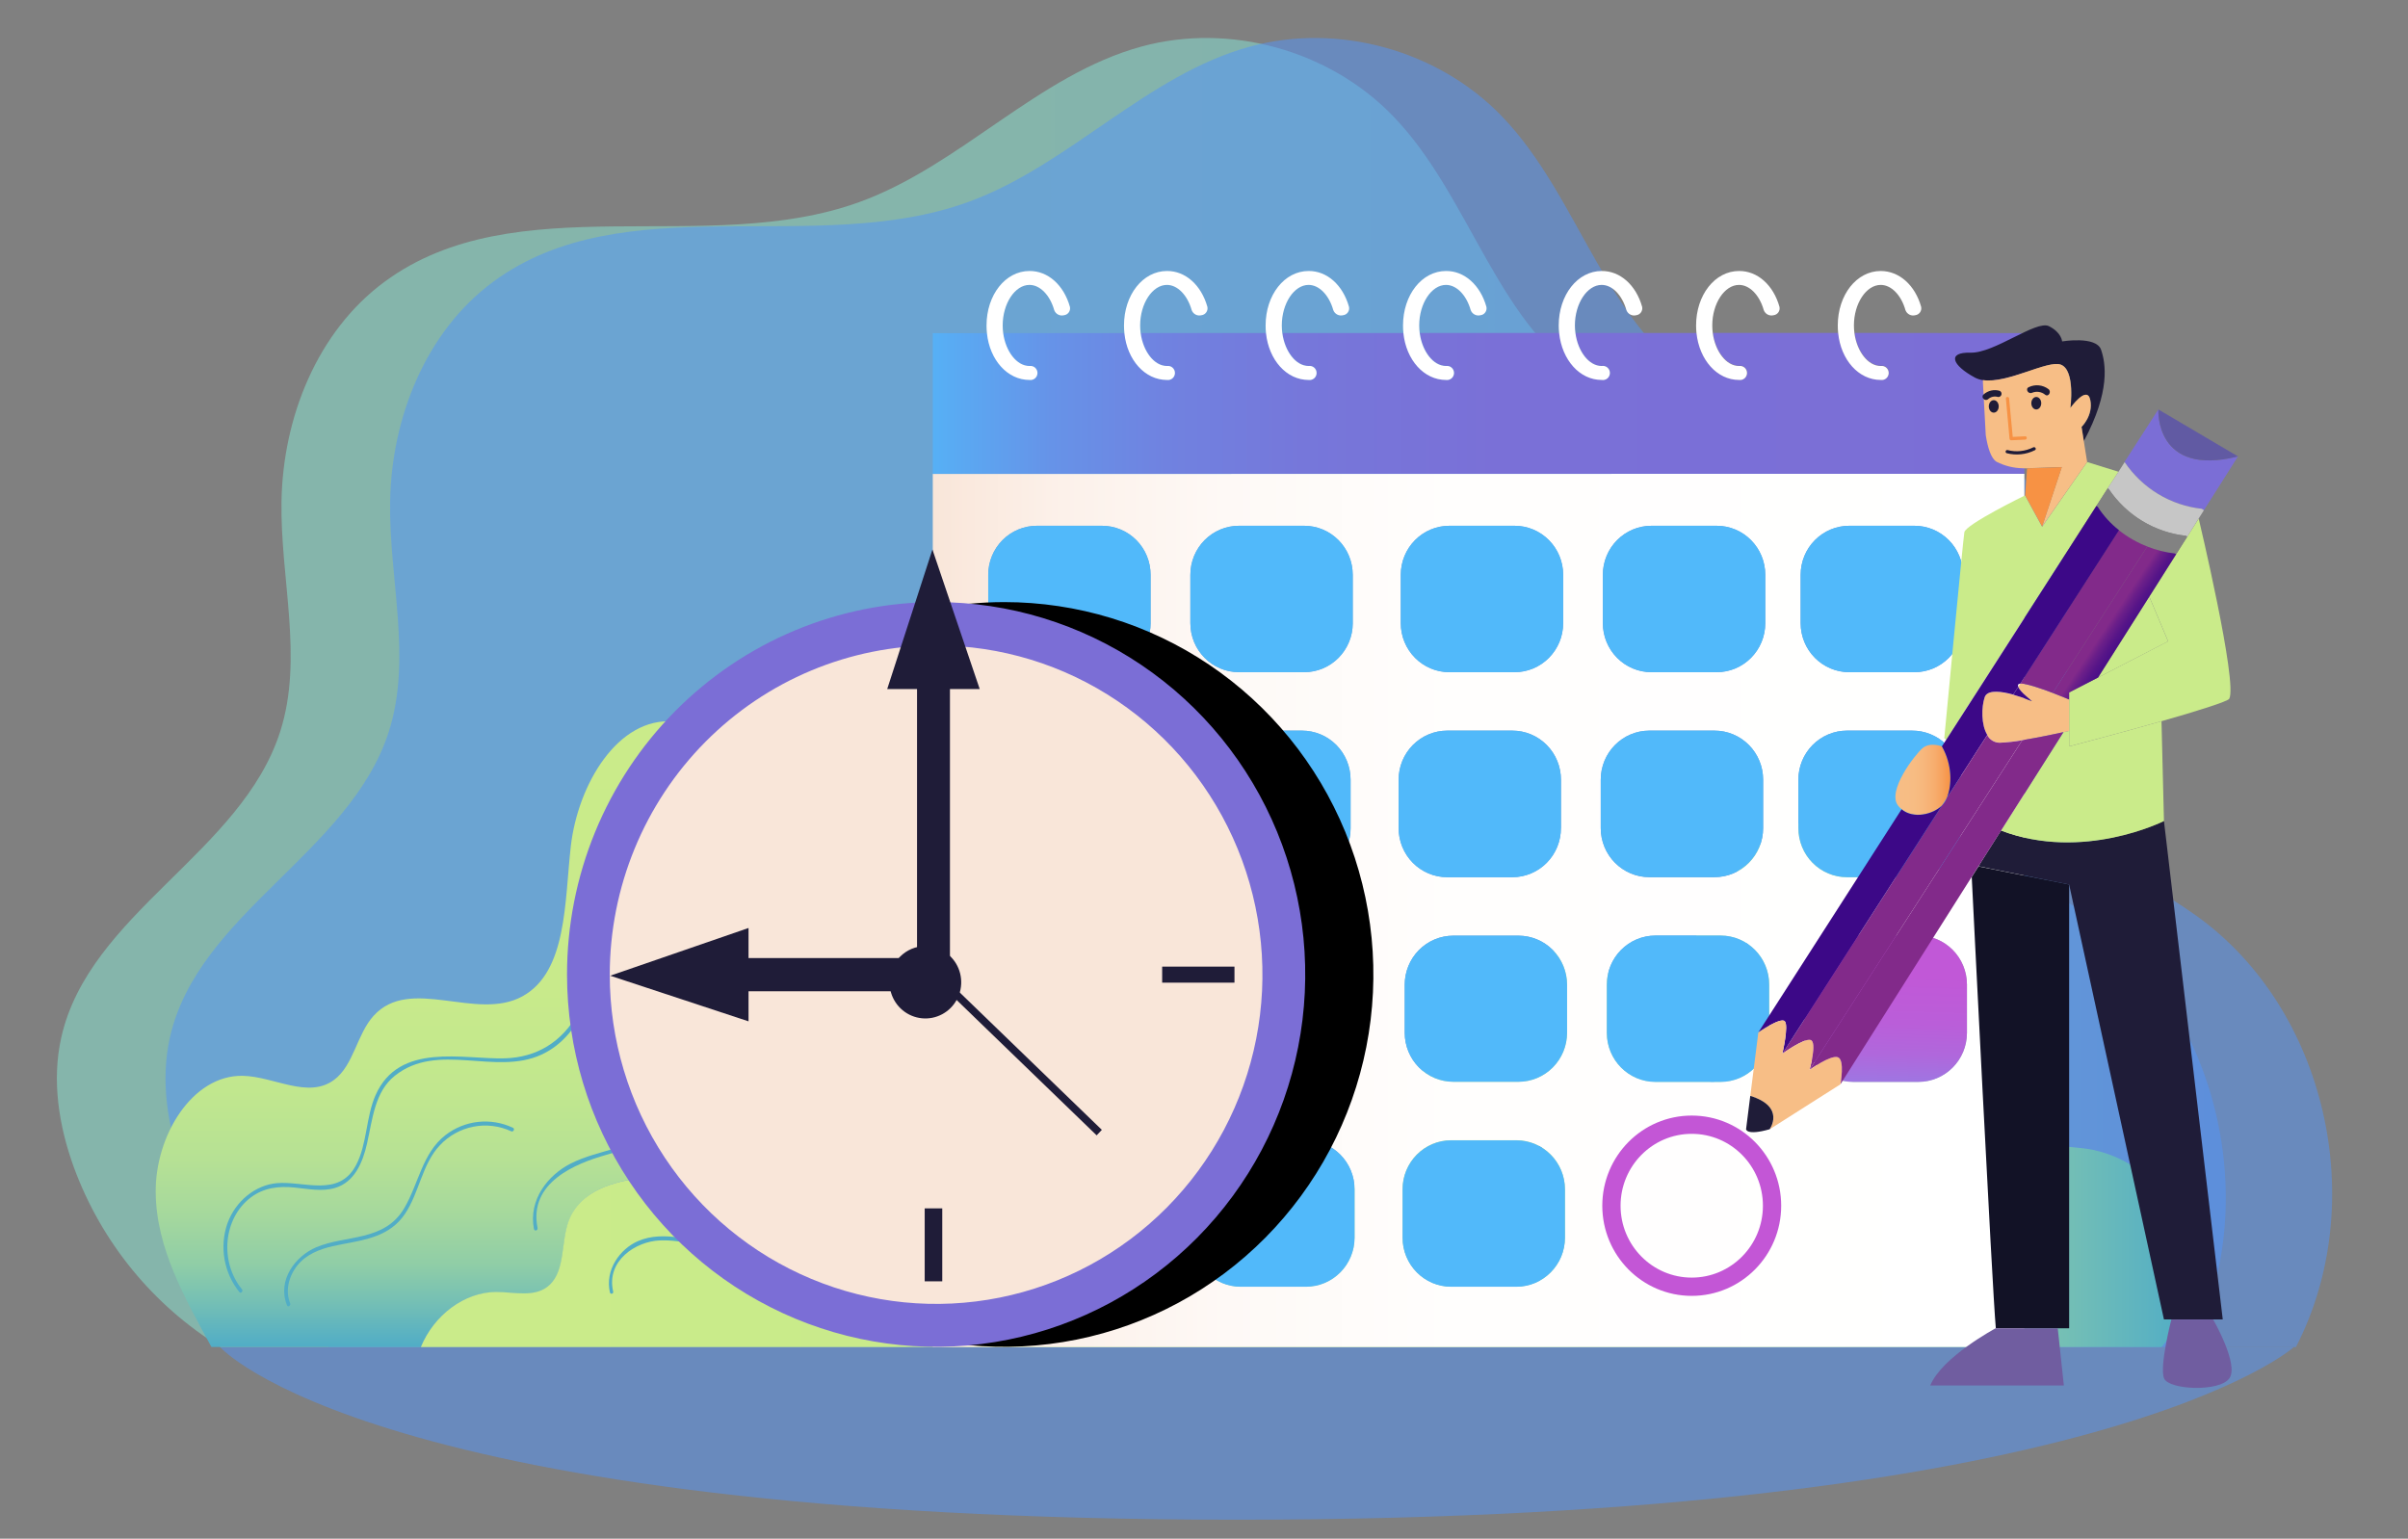 <svg width="604" height="386" viewBox="0 0 604 386" fill="none" xmlns="http://www.w3.org/2000/svg">
<rect x="0" y="0" width="604" height="386" fill="#808080" stroke="none"/>
<path style="mix-blend-mode:multiply" opacity="0.5" d="M549.415 338.322L548.661 337.928H55.358C38.406 327.506 25.432 311.623 18.531 292.844C14.752 282.462 12.945 271.053 15.37 260.259C22.372 229.104 60.553 213.947 70.28 183.525C76.175 165.098 70.28 145.158 70.607 125.796C70.952 104.72 79.58 83.141 96.428 70.706C129.368 46.386 177.131 64.612 215.548 50.693C240.978 41.475 260.332 18.75 286.388 11.657C308.422 5.674 333.425 12.574 349.373 29.068C369.299 49.621 375.711 83.132 400.732 96.876C426.389 110.942 464.306 99.461 482.607 122.387C501.824 146.423 480.79 186.98 499.717 211.272C505.884 219.198 515.257 223.725 523.413 229.543C556.426 252.974 568.051 302.236 549.415 338.322Z" fill="url(#paint0_linear_1_749)"/>
<path style="mix-blend-mode:multiply" opacity="0.5" d="M575.891 337.928H82.606C65.654 327.507 52.68 311.624 45.779 292.845C42.001 282.462 40.193 271.054 42.618 260.26C49.62 229.104 87.801 213.948 97.528 183.526C103.423 165.098 97.528 145.159 97.855 125.797C98.2 104.721 106.828 83.141 123.676 70.707C156.616 46.387 204.379 64.613 242.796 50.694C268.226 41.475 287.58 18.75 313.636 11.658C335.67 5.674 360.673 12.574 376.621 29.068C396.547 49.622 402.959 83.132 427.98 96.877C453.637 110.943 491.554 99.461 509.855 122.388C529.072 146.423 508.038 186.98 526.965 211.272C533.132 219.199 542.505 223.725 550.661 229.544C583.674 252.975 594.545 301.843 575.891 337.928Z" fill="url(#paint1_linear_1_749)"/>
<path style="mix-blend-mode:multiply" opacity="0.5" d="M55.198 337.929H575.384C575.384 337.929 527.367 381.235 310.341 381.235C93.316 381.235 55.198 337.929 55.198 337.929Z" fill="url(#paint2_linear_1_749)"/>
<path d="M39.054 299.076C39.172 313.243 46.474 325.796 53.031 337.91H105.58C108.859 329.902 116.479 324.165 124.417 324.165C129.094 324.165 134.407 325.714 137.967 322.333C141.863 318.576 140.692 311.557 142.708 306.26C145.541 298.728 153.924 296.29 161.217 295.484C168.51 294.678 176.657 294.11 181.543 287.998C186.184 282.161 185.984 273.492 186.992 265.758C187.9 259.124 189.962 252.462 194.094 247.578C198.227 242.694 204.657 239.899 210.442 241.759C221.132 245.186 223.675 260.416 229.996 270.624C234.791 278.376 242.611 283.718 250.975 284.955C257.251 285.872 263.954 284.662 269.693 287.659C279.611 292.836 281.8 307.552 289.429 316.321C296.903 324.908 309.991 326.474 318.927 319.84C322.306 317.339 325.185 313.792 329.063 312.436C338.363 309.211 346.419 319.648 355.029 324.761C359.16 327.179 363.868 328.414 368.644 328.331C373.419 328.249 378.082 326.853 382.13 324.294C392.601 317.632 399.05 303.639 410.693 300.139C420.402 297.234 432.226 302.228 439.973 295.072C442.698 292.588 444.333 288.978 445.423 285.267C449.364 271.568 445.84 256.256 449.791 242.566C454.16 227.464 468.546 217.577 482.487 217.825C481.111 216.139 479.591 214.579 477.946 213.16C467.792 204.391 452.38 202.641 442.153 211.328C430.755 221.004 426.605 241.484 412.573 244.637C399.159 247.661 386.089 231.808 373.048 236.325C362.422 239.991 358.97 254.561 357.063 266.794C355.156 279.027 351.296 293.578 340.525 296.721C332.006 299.204 323.496 292.946 317.029 286.266C310.563 279.586 304.096 271.751 295.414 270.092C288.875 268.846 281.854 271.339 275.66 268.672C267.768 265.282 264.362 254.927 263.018 245.617C261.674 236.307 261.202 226.163 256.007 218.732C247.915 207.213 232.003 207.47 219.678 212.437C216.327 213.784 212.867 215.424 209.325 214.947C206.074 214.517 203.204 212.336 200.76 209.889C190.316 199.452 182.96 182.161 168.973 180.997C154.987 179.833 144.933 196.795 143.171 212.345C141.609 226.2 142.263 243.739 131.083 249.915C119.503 256.329 102.928 244.664 93.719 254.817C89.532 259.399 88.715 267.252 83.811 270.89C77.299 275.746 68.752 270.056 60.915 269.882C48.218 269.616 38.927 284.919 39.054 299.076Z" fill="url(#paint3_linear_1_749)"/>
<path d="M105.575 337.911H542.187C548.881 330.388 550.833 318.238 547.4 308.305C545.684 303.355 542.736 298.934 538.84 295.463C534.944 291.993 530.23 289.59 525.149 288.484C517.929 287.046 509.873 288.246 503.806 283.619C494.96 276.884 495.632 262.543 494.615 250.631C493.598 238.718 489.729 226.595 482.5 217.844C468.513 217.578 454.127 227.466 449.804 242.585C445.854 256.275 449.377 271.587 445.436 285.286C444.373 288.998 442.711 292.617 439.987 295.091C432.24 302.248 420.415 297.254 410.706 300.158C399.063 303.659 392.614 317.651 382.143 324.313C378.095 326.872 373.433 328.269 368.657 328.351C363.881 328.433 359.173 327.199 355.042 324.78C346.432 319.667 338.376 309.203 329.076 312.456C325.198 313.812 322.319 317.358 318.941 319.86C310.004 326.494 296.916 324.927 289.442 316.341C281.813 307.572 279.624 292.855 269.707 287.678C263.967 284.682 257.264 285.9 250.988 284.975C242.624 283.738 234.804 278.396 230.009 270.643C223.651 260.435 221.145 245.206 210.455 241.779C204.688 239.946 198.249 242.695 194.107 247.597C189.966 252.5 187.895 259.143 187.005 265.778C185.979 273.511 186.179 282.18 181.556 288.017C176.697 294.129 168.505 294.697 161.23 295.503C153.955 296.31 145.536 298.702 142.666 306.197C140.668 311.494 141.822 318.513 137.926 322.27C134.393 325.669 129.052 324.102 124.375 324.102C116.474 324.166 108.854 329.903 105.575 337.911Z" fill="url(#paint4_linear_1_749)"/>
<path d="M57.047 306.893C59.091 301.294 64.013 297.317 69.399 296.813C76.156 296.19 84.975 300.478 89.298 292.305C92.122 286.962 91.75 280.273 94.202 274.729C100.123 261.332 116.171 265.813 126.689 265.493C134.554 265.245 140.929 261.516 145.116 254.011C148.84 247.34 150.275 239.624 151.746 232.019C153.317 223.909 155.079 215.442 159.965 208.936C164.188 203.301 170.392 199.425 177.094 200.689C177.666 200.79 177.43 201.761 176.858 201.661C169.792 200.332 163.38 205.198 159.402 211.383C155.333 217.706 153.898 225.678 152.454 233.146C150.166 244.957 146.923 259.491 135.78 264.585C124.118 269.909 109.814 261.232 99.006 269.891C94.011 273.886 93.457 280.676 92.077 286.816C90.96 291.782 88.871 296.538 84.094 297.995C80.76 299.003 77.218 298.233 73.84 297.903C69.962 297.528 66.247 297.903 62.941 300.368C55.966 305.619 55.067 316.56 60.68 323.423C61.071 323.9 60.435 324.624 60.044 324.138C58.126 321.762 56.843 318.928 56.318 315.909C55.793 312.89 56.044 309.786 57.047 306.893Z" fill="#51ADC6"/>
<path d="M79.281 312.91C86.783 309.721 96.392 311.554 101.396 303.087C105.029 296.893 105.937 289.25 111.732 284.76C114.116 282.912 116.96 281.763 119.95 281.439C122.94 281.116 125.96 281.631 128.679 282.928C129.215 283.184 128.76 284.055 128.234 283.798C125.265 282.421 121.944 282.018 118.736 282.644C115.529 283.27 112.596 284.895 110.351 287.289C105.874 291.981 105.174 299.202 101.578 304.526C97.827 310.115 91.669 311.023 85.911 312.113C82.624 312.736 79.2 313.506 76.402 315.659C73.242 318.106 71.126 322.788 72.769 326.948C73.006 327.535 72.225 328.048 71.988 327.452C69.454 321.093 74.15 315.1 79.281 312.91Z" fill="#51ADC6"/>
<path d="M143.162 291.88C150.428 288.214 159.119 288.278 165.431 282.423C177.747 270.978 174.586 249.966 184.395 236.744C188.872 230.705 196.292 226.664 203.249 229.413C203.794 229.633 203.567 230.604 203.013 230.384C196.147 227.635 188.899 231.878 184.667 237.962C180.026 244.624 178.482 253.256 176.493 261.21C174.877 267.789 172.86 274.515 168.91 279.866C164.559 285.768 158.411 287.903 152.008 289.726C144.388 291.889 132.554 296.617 134.834 308.053C134.961 308.685 134.089 308.969 133.926 308.309C132.518 300.905 137.495 294.757 143.162 291.88Z" fill="#51ADC6"/>
<path d="M222.49 224.39C229.174 220.367 237.203 224.179 241.79 230.254C247.684 238.07 248.619 248.819 251.298 258.211C252.697 263.114 254.613 268.016 257.719 271.874C260.998 275.943 265.267 277.894 270.008 278.847C277.791 280.405 286.274 280.213 291.641 287.782C294.602 291.969 296.109 297.101 298.407 301.719C301.132 307.171 306.154 312.953 312.248 311.331C312.811 311.185 313.038 312.156 312.475 312.312C304.211 314.502 298.852 305.247 295.801 298.145C293.921 293.719 292.086 288.982 288.644 285.729C284.92 282.238 279.961 281.395 275.302 280.698C271.452 280.13 267.519 279.681 263.904 278.004C260.371 276.283 257.409 273.565 255.376 270.179C250.218 262.078 249.21 251.999 246.521 242.771C244.814 236.888 242.289 231.097 237.703 227.377C233.425 223.913 227.794 222.346 222.944 225.26C222.436 225.562 221.981 224.701 222.49 224.39Z" fill="#51ADC6"/>
<path d="M355.727 307.94C358.906 311.706 363.819 311.953 367.97 310.212C372.674 308.242 375.962 303.569 378.677 299.079C383.218 291.629 387.623 282.237 396.251 280.248C405.07 278.214 414.842 284.72 423.034 278.874C431.535 272.798 432.234 260.171 433.815 250.192C435.35 240.543 439.264 228.979 449.063 227.037C449.636 226.927 449.863 227.898 449.291 228.017C438.256 230.198 435.549 244.163 434.087 254.536C432.797 263.699 430.99 274.695 423.189 279.937C414.833 285.572 405.306 279.185 396.451 281.22C386.334 283.547 382.437 295.954 376.561 303.935C373.691 307.848 370.068 311.092 365.508 311.999C363.632 312.461 361.665 312.394 359.824 311.806C357.982 311.218 356.336 310.131 355.064 308.664C354.692 308.187 355.327 307.473 355.727 307.94Z" fill="#51ADC6"/>
<path d="M479.18 232.466C472.171 236.759 466.624 243.104 463.277 250.655C459.472 258.985 458.555 267.873 459.644 277.073C460.825 286.823 463.277 299.982 454.767 306.753C446.821 313.039 436.303 309.438 427.358 310.419C419.892 311.262 410.928 317.081 412.354 326.83C412.445 327.426 413.262 327.179 413.171 326.583C412.418 321.442 415.315 316.879 419.084 314.24C423.153 311.39 428.12 311.069 432.798 311.17C440.418 311.335 449.146 312.691 455.685 307.129C461.842 301.869 462.287 292.468 461.443 284.596C460.88 279.419 459.89 274.288 459.944 269.019C460.009 264.523 460.757 260.064 462.16 255.796C465.293 246.202 471.515 238.056 479.598 233.254C480.079 232.998 479.625 232.182 479.18 232.466Z" fill="#51ADC6"/>
<path d="M488.403 279.496C476.906 284.032 483.753 301.369 480.847 310.743C478.395 318.661 471.474 318.157 465.335 319.394C461.021 320.31 456.162 323.361 456.698 329.015C456.752 329.611 457.606 329.611 457.533 329.015C456.752 320.768 466.152 320.319 471.157 319.54C475.461 318.862 479.285 317.002 481.147 312.365C483.145 307.454 482.5 302.038 482.228 296.788C481.919 290.721 482.573 282.74 488.585 280.367C489.13 280.202 488.912 279.295 488.403 279.496Z" fill="#51ADC6"/>
<path d="M254.087 301.906C248.756 300.028 243.189 301.173 237.74 300.926C234.561 300.779 231.382 300.01 228.83 297.838C226.918 296.031 225.273 293.957 223.944 291.68C221.728 288.253 219.457 284.294 215.77 282.764C211.229 280.931 206.842 283.635 203.872 287.392C200.24 291.973 198.805 297.81 196.144 302.969C194.855 305.791 192.846 308.217 190.322 309.998C187.37 311.876 183.892 312.197 180.55 311.986C173.838 311.555 166.609 308.495 160.024 311.345C155.483 313.324 151.678 318.602 152.995 324.247C153.01 324.3 153.036 324.35 153.071 324.394C153.105 324.437 153.148 324.473 153.196 324.5C153.245 324.527 153.298 324.544 153.353 324.55C153.408 324.556 153.464 324.551 153.517 324.535C153.57 324.52 153.619 324.494 153.662 324.459C153.706 324.424 153.741 324.38 153.768 324.332C153.795 324.283 153.811 324.229 153.817 324.173C153.823 324.118 153.818 324.062 153.803 324.008C151.986 316.201 159.57 311.418 165.437 311.18C171.122 310.923 176.635 313.012 182.302 313.012C186.907 313.012 191.266 311.455 194.354 307.514C197.442 303.574 198.895 298.553 200.993 293.953C203.382 288.629 208.05 281.994 214.126 283.25C218.458 284.166 221.01 288.748 223.399 292.413C225.606 295.822 228.004 299.121 231.636 300.66C236.277 302.63 241.409 301.751 246.24 301.732C249.153 301.642 252.054 302.155 254.764 303.237C257.473 304.32 259.935 305.95 261.998 308.027C266.46 312.531 269.137 318.523 269.527 324.879C269.518 324.94 269.522 325.002 269.539 325.062C269.556 325.121 269.586 325.176 269.626 325.223C269.666 325.27 269.716 325.307 269.771 325.333C269.827 325.359 269.888 325.372 269.949 325.372C270.01 325.372 270.071 325.359 270.127 325.333C270.182 325.307 270.232 325.27 270.272 325.223C270.312 325.176 270.342 325.121 270.359 325.062C270.376 325.002 270.38 324.94 270.371 324.879C269.727 314.442 263.042 305.059 254.087 301.906Z" fill="#51ADC6"/>
<path d="M507.775 118.858V337.908H233.969V118.904L507.775 118.858ZM493.371 259.103V246.98C493.359 243.724 492.069 240.606 489.783 238.308C487.496 236.01 484.401 234.72 481.174 234.72H464.826C461.593 234.722 458.493 236.02 456.207 238.327C453.922 240.635 452.638 243.764 452.638 247.026V259.149C452.657 262.399 453.951 265.51 456.237 267.801C458.522 270.091 461.614 271.376 464.835 271.373H481.183C484.41 271.371 487.505 270.078 489.789 267.778C492.073 265.479 493.361 262.359 493.371 259.103ZM492.39 156.327V144.195C492.388 140.933 491.102 137.805 488.815 135.499C486.527 133.193 483.426 131.898 480.193 131.898H463.845C460.613 131.898 457.513 133.193 455.227 135.5C452.941 137.806 451.657 140.934 451.657 144.195V156.327C451.657 159.589 452.941 162.716 455.227 165.023C457.513 167.329 460.613 168.624 463.845 168.624H480.193C481.794 168.626 483.38 168.308 484.86 167.691C486.34 167.074 487.684 166.168 488.817 165.026C489.95 163.884 490.849 162.528 491.462 161.035C492.075 159.543 492.39 157.943 492.39 156.327ZM491.845 207.715V195.583C491.845 193.965 491.529 192.363 490.914 190.869C490.299 189.374 489.398 188.017 488.263 186.875C487.127 185.732 485.779 184.827 484.296 184.211C482.813 183.596 481.224 183.281 479.621 183.286H463.273C460.041 183.288 456.943 184.585 454.657 186.89C452.372 189.196 451.087 192.322 451.085 195.583V207.715C451.079 209.338 451.391 210.946 452.004 212.446C452.617 213.946 453.517 215.309 454.655 216.457C455.792 217.604 457.143 218.513 458.63 219.131C460.117 219.749 461.71 220.064 463.318 220.058H479.666C481.27 220.057 482.857 219.737 484.338 219.115C485.819 218.494 487.163 217.584 488.295 216.437C489.426 215.29 490.322 213.93 490.931 212.433C491.541 210.937 491.851 209.333 491.845 207.715ZM443.774 259.103V246.98C443.759 243.725 442.468 240.608 440.183 238.311C437.897 236.013 434.803 234.722 431.577 234.72H415.229C411.996 234.722 408.895 236.02 406.61 238.327C404.325 240.635 403.041 243.764 403.041 247.026V259.149C403.06 262.399 404.354 265.51 406.639 267.801C408.925 270.091 412.016 271.376 415.238 271.373H431.586C434.813 271.371 437.907 270.078 440.192 267.778C442.476 265.479 443.764 262.359 443.774 259.103ZM442.784 156.327V144.195C442.784 142.579 442.468 140.978 441.854 139.485C441.241 137.992 440.341 136.635 439.208 135.493C438.074 134.351 436.728 133.445 435.247 132.829C433.767 132.212 432.18 131.895 430.578 131.898H414.23C412.629 131.897 411.043 132.214 409.563 132.831C408.083 133.449 406.738 134.354 405.606 135.496C404.473 136.638 403.574 137.994 402.961 139.487C402.348 140.979 402.033 142.579 402.033 144.195V156.327C402.033 157.943 402.348 159.543 402.961 161.035C403.574 162.528 404.473 163.884 405.606 165.026C406.738 166.168 408.083 167.074 409.563 167.691C411.043 168.308 412.629 168.626 414.23 168.624H430.578C432.18 168.627 433.767 168.311 435.247 167.694C436.728 167.077 438.074 166.171 439.208 165.029C440.341 163.887 441.241 162.531 441.854 161.037C442.468 159.544 442.784 157.944 442.784 156.327ZM442.248 207.715V195.583C442.246 192.322 440.961 189.196 438.676 186.89C436.39 184.585 433.292 183.288 430.06 183.286H413.712C410.479 183.286 407.378 184.581 405.091 186.887C402.803 189.193 401.517 192.321 401.515 195.583V207.715C401.51 209.334 401.822 210.939 402.433 212.436C403.044 213.933 403.941 215.294 405.075 216.441C406.208 217.588 407.554 218.497 409.036 219.118C410.518 219.739 412.107 220.058 413.712 220.058H430.06C431.664 220.058 433.253 219.739 434.735 219.118C436.216 218.497 437.562 217.587 438.694 216.44C439.827 215.294 440.724 213.933 441.333 212.435C441.943 210.938 442.254 209.334 442.248 207.715ZM393.069 259.103V246.98C393.057 243.724 391.766 240.606 389.48 238.308C387.194 236.01 384.098 234.72 380.871 234.72H364.524C362.923 234.721 361.338 235.04 359.86 235.659C358.382 236.278 357.039 237.185 355.908 238.328C354.777 239.471 353.88 240.827 353.269 242.319C352.657 243.812 352.343 245.411 352.345 247.026V259.149C352.364 262.398 353.656 265.507 355.94 267.797C358.224 270.088 361.313 271.373 364.533 271.373H380.88C384.107 271.371 387.202 270.078 389.486 267.778C391.771 265.479 393.059 262.359 393.069 259.103ZM392.542 310.491V298.368C392.544 296.75 392.231 295.148 391.619 293.652C391.007 292.156 390.109 290.797 388.976 289.651C387.844 288.506 386.498 287.597 385.017 286.976C383.536 286.356 381.948 286.036 380.345 286.034H363.997C360.762 286.034 357.66 287.331 355.372 289.639C353.085 291.947 351.8 295.077 351.8 298.341V310.464C351.8 313.728 353.085 316.858 355.372 319.166C357.66 321.474 360.762 322.77 363.997 322.77H380.345C383.575 322.77 386.673 321.478 388.96 319.176C391.246 316.874 392.535 313.751 392.542 310.491ZM392.088 156.327V144.195C392.088 142.579 391.772 140.979 391.159 139.487C390.546 137.994 389.647 136.638 388.515 135.496C387.382 134.354 386.037 133.449 384.557 132.831C383.078 132.214 381.492 131.897 379.891 131.898H363.543C360.31 131.898 357.21 133.193 354.924 135.5C352.639 137.806 351.355 140.934 351.355 144.195V156.327C351.355 159.589 352.639 162.716 354.924 165.023C357.21 167.329 360.31 168.624 363.543 168.624H379.891C381.492 168.626 383.078 168.308 384.557 167.691C386.037 167.074 387.382 166.168 388.515 165.026C389.647 163.884 390.546 162.528 391.159 161.035C391.772 159.543 392.088 157.943 392.088 156.327ZM391.543 207.715V195.583C391.543 192.322 390.259 189.194 387.973 186.888C385.687 184.581 382.587 183.286 379.355 183.286H363.007C359.775 183.288 356.676 184.585 354.391 186.89C352.106 189.196 350.821 192.322 350.819 195.583V207.715C350.813 209.335 351.124 210.94 351.734 212.437C352.345 213.935 353.242 215.297 354.376 216.444C355.509 217.59 356.856 218.5 358.339 219.121C359.821 219.741 361.411 220.06 363.016 220.058H379.364C380.966 220.055 382.552 219.732 384.03 219.11C385.509 218.488 386.851 217.577 387.981 216.431C389.11 215.284 390.004 213.924 390.613 212.429C391.221 210.934 391.531 209.332 391.525 207.715H391.543ZM340.293 259.103V246.98C340.283 243.725 338.995 240.607 336.71 238.309C334.425 236.01 331.331 234.72 328.104 234.72H311.757C308.523 234.722 305.423 236.02 303.138 238.327C300.852 240.635 299.569 243.764 299.569 247.026V259.149C299.588 262.399 300.882 265.51 303.167 267.801C305.453 270.091 308.544 271.376 311.766 271.373H328.114C331.34 271.371 334.433 270.078 336.716 267.778C338.999 265.478 340.285 262.358 340.293 259.103ZM339.757 310.491V298.368C339.759 296.751 339.446 295.149 338.835 293.654C338.223 292.159 337.326 290.8 336.195 289.655C335.063 288.509 333.718 287.6 332.238 286.979C330.758 286.358 329.172 286.037 327.569 286.034H311.221C309.62 286.034 308.034 286.353 306.555 286.971C305.075 287.59 303.731 288.497 302.599 289.639C301.467 290.782 300.57 292.139 299.958 293.632C299.346 295.125 299.032 296.725 299.033 298.341V310.464C299.032 312.08 299.346 313.68 299.958 315.173C300.57 316.666 301.467 318.022 302.599 319.165C303.731 320.308 305.075 321.215 306.555 321.833C308.034 322.452 309.62 322.77 311.221 322.77H327.569C330.797 322.768 333.893 321.474 336.178 319.172C338.463 316.871 339.75 313.749 339.757 310.491ZM339.303 156.327V144.195C339.303 140.934 338.019 137.806 335.733 135.5C333.447 133.193 330.347 131.898 327.115 131.898H310.767C307.534 131.898 304.434 133.193 302.148 135.5C299.863 137.806 298.579 140.934 298.579 144.195V156.327C298.579 159.589 299.863 162.716 302.148 165.023C304.434 167.329 307.534 168.624 310.767 168.624H327.115C328.716 168.626 330.302 168.308 331.782 167.691C333.261 167.074 334.606 166.168 335.739 165.026C336.871 163.884 337.77 162.528 338.383 161.035C338.996 159.543 339.312 157.943 339.312 156.327H339.303ZM338.767 207.715V195.583C338.764 192.322 337.48 189.196 335.194 186.89C332.909 184.585 329.81 183.288 326.579 183.286H310.231C306.998 183.286 303.898 184.581 301.613 186.888C299.327 189.194 298.043 192.322 298.043 195.583V207.715C298.037 209.336 298.348 210.941 298.959 212.44C299.57 213.938 300.469 215.3 301.603 216.447C302.737 217.594 304.085 218.503 305.569 219.123C307.053 219.743 308.643 220.061 310.249 220.058H326.597C328.201 220.057 329.788 219.737 331.269 219.115C332.749 218.494 334.094 217.584 335.225 216.437C336.357 215.29 337.253 213.93 337.862 212.433C338.471 210.937 338.782 209.333 338.776 207.715H338.767ZM289.587 259.103V246.98C289.575 243.728 288.288 240.612 286.005 238.314C283.723 236.017 280.632 234.725 277.408 234.72H261.061C257.826 234.72 254.723 236.016 252.436 238.324C250.148 240.632 248.863 243.762 248.863 247.026V259.149C248.885 262.4 250.181 265.511 252.468 267.801C254.755 270.091 257.847 271.376 261.07 271.373H277.417C280.644 271.371 283.737 270.078 286.02 267.778C288.303 265.478 289.589 262.358 289.596 259.103H289.587ZM289.052 310.491V298.368C289.056 296.751 288.745 295.149 288.135 293.653C287.525 292.158 286.629 290.798 285.498 289.652C284.367 288.507 283.022 287.597 281.542 286.977C280.062 286.356 278.475 286.036 276.872 286.034H260.525C257.291 286.037 254.19 287.334 251.903 289.642C249.616 291.949 248.33 295.078 248.327 298.341V310.464C248.327 313.728 249.613 316.858 251.9 319.166C254.187 321.474 257.29 322.77 260.525 322.77H276.872C280.102 322.77 283.199 321.477 285.484 319.175C287.77 316.873 289.056 313.75 289.061 310.491H289.052ZM288.597 156.327V144.195C288.599 142.58 288.285 140.982 287.673 139.49C287.061 137.998 286.165 136.642 285.034 135.5C283.902 134.358 282.559 133.452 281.081 132.834C279.603 132.216 278.019 131.898 276.418 131.898H260.071C258.469 131.897 256.883 132.214 255.404 132.831C253.924 133.449 252.579 134.354 251.446 135.496C250.314 136.638 249.415 137.994 248.802 139.487C248.189 140.979 247.873 142.579 247.873 144.195V156.327C247.873 157.943 248.189 159.543 248.802 161.035C249.415 162.528 250.314 163.884 251.446 165.026C252.579 166.168 253.924 167.074 255.404 167.691C256.883 168.308 258.469 168.626 260.071 168.624H276.418C278.019 168.626 279.605 168.308 281.084 167.691C282.563 167.073 283.907 166.167 285.039 165.025C286.171 163.883 287.069 162.527 287.681 161.035C288.293 159.542 288.608 157.942 288.607 156.327H288.597ZM288.071 207.715V195.583C288.066 192.321 286.779 189.195 284.492 186.89C282.206 184.584 279.106 183.288 275.873 183.286H259.526C256.293 183.286 253.193 184.581 250.907 186.888C248.622 189.194 247.338 192.322 247.338 195.583V207.715C247.332 209.336 247.643 210.941 248.254 212.44C248.865 213.938 249.763 215.3 250.898 216.447C252.032 217.594 253.38 218.503 254.864 219.123C256.347 219.743 257.938 220.061 259.544 220.058H275.892C277.496 220.057 279.084 219.737 280.565 219.115C282.046 218.494 283.391 217.584 284.523 216.438C285.655 215.291 286.552 213.931 287.163 212.434C287.773 210.937 288.085 209.334 288.08 207.715H288.071Z" fill="url(#paint5_linear_1_749)"/>
<path d="M507.775 83.57V118.858H233.969V83.57H247.592C248.309 90.287 252.732 95.308 258.263 95.308C258.512 95.345 258.766 95.327 259.007 95.255C259.249 95.184 259.472 95.061 259.662 94.895C259.852 94.729 260.005 94.524 260.109 94.293C260.214 94.062 260.268 93.812 260.268 93.558C260.268 93.304 260.214 93.054 260.109 92.823C260.005 92.592 259.852 92.387 259.662 92.221C259.472 92.055 259.249 91.932 259.007 91.861C258.766 91.789 258.512 91.771 258.263 91.808C255.057 91.808 252.287 88.142 251.67 83.561H282.058C282.776 90.278 287.199 95.299 292.73 95.299C292.979 95.335 293.232 95.317 293.474 95.246C293.715 95.175 293.938 95.052 294.128 94.886C294.319 94.72 294.471 94.515 294.576 94.284C294.68 94.053 294.734 93.803 294.734 93.549C294.734 93.295 294.68 93.044 294.576 92.814C294.471 92.583 294.319 92.378 294.128 92.212C293.938 92.046 293.715 91.923 293.474 91.852C293.232 91.78 292.979 91.762 292.73 91.799C289.524 91.799 286.754 88.133 286.136 83.552H317.587C318.305 90.268 322.737 95.29 328.268 95.29C328.517 95.326 328.771 95.308 329.012 95.237C329.253 95.166 329.477 95.043 329.667 94.877C329.857 94.711 330.009 94.506 330.114 94.275C330.218 94.044 330.272 93.793 330.272 93.54C330.272 93.286 330.218 93.035 330.114 92.805C330.009 92.574 329.857 92.368 329.667 92.202C329.477 92.036 329.253 91.914 329.012 91.842C328.771 91.771 328.517 91.753 328.268 91.79C325.062 91.79 322.292 88.124 321.674 83.543H352.054C352.771 90.259 357.203 95.281 362.734 95.281C362.983 95.317 363.237 95.299 363.478 95.228C363.72 95.157 363.943 95.034 364.133 94.868C364.323 94.702 364.476 94.496 364.58 94.266C364.685 94.035 364.739 93.784 364.739 93.531C364.739 93.277 364.685 93.026 364.58 92.795C364.476 92.565 364.323 92.359 364.133 92.193C363.943 92.027 363.72 91.904 363.478 91.833C363.237 91.762 362.983 91.744 362.734 91.78C359.528 91.78 356.758 88.115 356.141 83.533H391.107C391.824 90.25 396.247 95.272 401.769 95.272C402.023 95.317 402.283 95.306 402.532 95.239C402.781 95.172 403.012 95.051 403.209 94.884C403.407 94.717 403.566 94.509 403.674 94.273C403.783 94.038 403.84 93.781 403.84 93.521C403.84 93.262 403.783 93.005 403.674 92.769C403.566 92.534 403.407 92.326 403.209 92.159C403.012 91.992 402.781 91.871 402.532 91.804C402.283 91.737 402.023 91.726 401.769 91.771C398.572 91.771 395.802 88.106 395.194 83.524H425.564C426.291 90.241 430.714 95.262 436.236 95.262C436.485 95.299 436.738 95.281 436.98 95.21C437.221 95.138 437.444 95.016 437.634 94.85C437.825 94.683 437.977 94.478 438.082 94.247C438.186 94.017 438.24 93.766 438.24 93.512C438.24 93.258 438.186 93.008 438.082 92.777C437.977 92.546 437.825 92.341 437.634 92.175C437.444 92.009 437.221 91.886 436.98 91.815C436.738 91.744 436.485 91.726 436.236 91.762C433.03 91.762 430.26 88.097 429.651 83.515H461.102C461.82 90.232 466.243 95.253 471.774 95.253C472.023 95.29 472.276 95.272 472.518 95.2C472.759 95.129 472.982 95.006 473.173 94.84C473.363 94.674 473.515 94.469 473.62 94.238C473.724 94.007 473.778 93.757 473.778 93.503C473.778 93.249 473.724 92.999 473.62 92.768C473.515 92.537 473.363 92.332 473.173 92.166C472.982 92 472.759 91.877 472.518 91.806C472.276 91.734 472.023 91.716 471.774 91.753C468.568 91.753 465.798 88.088 465.18 83.506L507.775 83.57Z" fill="url(#paint6_linear_1_749)"/>
<path d="M481.182 234.68H464.835C458.103 234.68 452.646 240.186 452.646 246.977V259.119C452.646 265.91 458.103 271.416 464.835 271.416H481.182C487.914 271.416 493.371 265.91 493.371 259.119V246.977C493.371 240.186 487.914 234.68 481.182 234.68Z" fill="url(#paint7_linear_1_749)"/>
<path d="M480.199 131.898H463.851C457.12 131.898 451.663 137.404 451.663 144.195V156.337C451.663 163.128 457.12 168.634 463.851 168.634H480.199C486.93 168.634 492.387 163.128 492.387 156.337V144.195C492.387 137.404 486.93 131.898 480.199 131.898Z" fill="url(#paint8_linear_1_749)"/>
<path d="M491.851 195.587V207.72C491.857 209.342 491.545 210.949 490.933 212.448C490.321 213.948 489.421 215.311 488.285 216.458C487.148 217.605 485.799 218.514 484.313 219.133C482.827 219.752 481.234 220.068 479.627 220.063H463.279C461.678 220.063 460.092 219.744 458.613 219.126C457.133 218.507 455.789 217.601 454.657 216.458C453.526 215.315 452.628 213.958 452.016 212.465C451.404 210.972 451.09 209.372 451.091 207.756V195.587C451.093 192.327 452.378 189.2 454.663 186.895C456.949 184.589 460.047 183.293 463.279 183.29H479.627C481.23 183.285 482.819 183.6 484.302 184.216C485.785 184.832 487.133 185.737 488.269 186.879C489.404 188.021 490.305 189.379 490.92 190.873C491.535 192.367 491.851 193.969 491.851 195.587Z" fill="url(#paint9_linear_1_749)"/>
<path d="M431.577 234.68H415.229C408.498 234.68 403.041 240.186 403.041 246.977V259.119C403.041 265.91 408.498 271.416 415.229 271.416H431.577C438.308 271.416 443.765 265.91 443.765 259.119V246.977C443.765 240.186 438.308 234.68 431.577 234.68Z" fill="url(#paint10_linear_1_749)"/>
<path d="M430.598 131.898H414.251C407.519 131.898 402.062 137.404 402.062 144.195V156.337C402.062 163.128 407.519 168.634 414.251 168.634H430.598C437.33 168.634 442.786 163.128 442.786 156.337V144.195C442.786 137.404 437.33 131.898 430.598 131.898Z" fill="url(#paint11_linear_1_749)"/>
<path d="M430.056 183.29H413.709C406.977 183.29 401.521 188.796 401.521 195.587V207.729C401.521 214.52 406.977 220.026 413.709 220.026H430.056C436.788 220.026 442.245 214.52 442.245 207.729V195.587C442.245 188.796 436.788 183.29 430.056 183.29Z" fill="url(#paint12_linear_1_749)"/>
<path d="M393.073 246.988V259.111C393.063 262.368 391.774 265.489 389.487 267.789C387.201 270.089 384.104 271.381 380.875 271.381H364.528C362.927 271.379 361.343 271.06 359.864 270.441C358.386 269.822 357.043 268.915 355.912 267.772C354.781 266.63 353.884 265.273 353.273 263.781C352.662 262.289 352.347 260.689 352.349 259.074V246.988C352.358 243.733 353.647 240.614 355.931 238.316C358.216 236.018 361.311 234.727 364.537 234.727H380.885C384.11 234.73 387.203 236.021 389.487 238.319C391.772 240.617 393.061 243.734 393.073 246.988Z" fill="url(#paint13_linear_1_749)"/>
<path d="M380.347 286.065H364C357.268 286.065 351.812 291.571 351.812 298.362V310.504C351.812 317.295 357.268 322.801 364 322.801H380.347C387.079 322.801 392.536 317.295 392.536 310.504V298.362C392.536 291.571 387.079 286.065 380.347 286.065Z" fill="url(#paint14_linear_1_749)"/>
<path d="M379.901 131.898H363.553C356.822 131.898 351.365 137.404 351.365 144.195V156.337C351.365 163.128 356.822 168.634 363.553 168.634H379.901C386.632 168.634 392.089 163.128 392.089 156.337V144.195C392.089 137.404 386.632 131.898 379.901 131.898Z" fill="url(#paint15_linear_1_749)"/>
<path d="M391.525 195.587V207.72C391.531 209.337 391.221 210.939 390.612 212.435C390.004 213.931 389.108 215.292 387.978 216.438C386.847 217.585 385.504 218.495 384.024 219.117C382.545 219.739 380.958 220.06 379.355 220.063H363.007C361.406 220.063 359.821 219.744 358.341 219.126C356.862 218.507 355.518 217.601 354.386 216.458C353.254 215.315 352.356 213.958 351.745 212.465C351.133 210.972 350.818 209.372 350.819 207.756V195.587C350.822 192.327 352.107 189.2 354.392 186.895C356.677 184.589 359.776 183.293 363.007 183.29H379.355C382.585 183.295 385.68 184.593 387.962 186.898C390.244 189.204 391.525 192.329 391.525 195.587Z" fill="url(#paint16_linear_1_749)"/>
<path d="M340.291 246.988V259.111C340.284 262.368 338.997 265.488 336.712 267.789C334.427 270.089 331.331 271.381 328.103 271.381H311.756C310.154 271.381 308.569 271.062 307.089 270.444C305.61 269.825 304.266 268.919 303.134 267.776C302.002 266.633 301.105 265.276 300.493 263.783C299.881 262.29 299.566 260.69 299.567 259.074V246.988C299.579 243.732 300.87 240.614 303.156 238.316C305.442 236.018 308.538 234.727 311.765 234.727H328.112C331.337 234.73 334.429 236.021 336.712 238.319C338.995 240.617 340.282 243.734 340.291 246.988Z" fill="url(#paint17_linear_1_749)"/>
<path d="M327.58 286.065H311.232C304.501 286.065 299.044 291.571 299.044 298.362V310.504C299.044 317.295 304.501 322.801 311.232 322.801H327.58C334.311 322.801 339.768 317.295 339.768 310.504V298.362C339.768 291.571 334.311 286.065 327.58 286.065Z" fill="url(#paint18_linear_1_749)"/>
<path d="M327.12 131.898H310.772C304.041 131.898 298.584 137.404 298.584 144.195V156.337C298.584 163.128 304.041 168.634 310.772 168.634H327.12C333.851 168.634 339.308 163.128 339.308 156.337V144.195C339.308 137.404 333.851 131.898 327.12 131.898Z" fill="url(#paint19_linear_1_749)"/>
<path d="M338.766 195.587V207.72C338.772 209.338 338.461 210.942 337.851 212.44C337.241 213.937 336.345 215.298 335.212 216.445C334.08 217.591 332.734 218.501 331.253 219.122C329.771 219.743 328.182 220.063 326.578 220.063H310.23C308.629 220.063 307.043 219.744 305.564 219.126C304.085 218.507 302.74 217.601 301.609 216.458C300.477 215.315 299.579 213.958 298.967 212.465C298.355 210.972 298.041 209.372 298.042 207.756V195.587C298.042 193.972 298.357 192.373 298.97 190.881C299.582 189.389 300.48 188.034 301.612 186.892C302.744 185.75 304.087 184.844 305.566 184.226C307.045 183.608 308.63 183.29 310.23 183.29H326.578C329.81 183.293 332.908 184.589 335.194 186.895C337.479 189.2 338.764 192.327 338.766 195.587Z" fill="url(#paint20_linear_1_749)"/>
<path d="M277.406 234.68H261.058C254.327 234.68 248.87 240.186 248.87 246.977V259.119C248.87 265.91 254.327 271.416 261.058 271.416H277.406C284.137 271.416 289.594 265.91 289.594 259.119V246.977C289.594 240.186 284.137 234.68 277.406 234.68Z" fill="url(#paint21_linear_1_749)"/>
<path d="M276.864 286.065H260.516C253.785 286.065 248.328 291.571 248.328 298.362V310.504C248.328 317.295 253.785 322.801 260.516 322.801H276.864C283.595 322.801 289.052 317.295 289.052 310.504V298.362C289.052 291.571 283.595 286.065 276.864 286.065Z" fill="url(#paint22_linear_1_749)"/>
<path d="M288.606 144.195V156.328C288.607 157.942 288.293 159.541 287.681 161.033C287.07 162.525 286.173 163.88 285.042 165.022C283.911 166.164 282.568 167.07 281.09 167.689C279.611 168.307 278.027 168.625 276.427 168.625H260.079C258.478 168.626 256.892 168.309 255.412 167.691C253.932 167.074 252.588 166.168 251.455 165.026C250.322 163.884 249.424 162.528 248.81 161.036C248.197 159.543 247.882 157.943 247.882 156.328V144.195C247.882 142.58 248.197 140.98 248.81 139.487C249.424 137.995 250.322 136.639 251.455 135.497C252.588 134.355 253.932 133.449 255.412 132.832C256.892 132.214 258.478 131.897 260.079 131.898H276.427C278.027 131.898 279.611 132.216 281.09 132.834C282.568 133.452 283.911 134.358 285.042 135.5C286.173 136.642 287.07 137.998 287.681 139.49C288.293 140.982 288.607 142.581 288.606 144.195Z" fill="url(#paint23_linear_1_749)"/>
<path d="M275.899 183.29H259.551C252.82 183.29 247.363 188.796 247.363 195.587V207.729C247.363 214.52 252.82 220.026 259.551 220.026H275.899C282.63 220.026 288.087 214.52 288.087 207.729V195.587C288.087 188.796 282.63 183.29 275.899 183.29Z" fill="url(#paint24_linear_1_749)"/>
<path d="M268.369 76.97C268.422 77.209 268.424 77.455 268.376 77.695C268.328 77.934 268.23 78.16 268.09 78.359C267.949 78.558 267.769 78.724 267.56 78.848C267.352 78.972 267.12 79.05 266.88 79.078C266.386 79.21 265.861 79.152 265.408 78.915C264.954 78.678 264.605 78.278 264.428 77.795C263.365 74.02 260.867 71.472 258.224 71.472C254.592 71.472 251.504 76.127 251.504 81.644C251.505 82.287 251.547 82.93 251.631 83.568C252.248 88.15 255.018 91.815 258.224 91.815C258.473 91.779 258.727 91.797 258.968 91.868C259.21 91.939 259.433 92.062 259.623 92.228C259.813 92.394 259.966 92.599 260.07 92.83C260.175 93.061 260.229 93.311 260.229 93.565C260.229 93.819 260.175 94.07 260.07 94.3C259.966 94.531 259.813 94.737 259.623 94.903C259.433 95.069 259.21 95.191 258.968 95.263C258.727 95.334 258.473 95.352 258.224 95.315C252.693 95.315 248.234 90.294 247.553 83.577C247.487 82.938 247.454 82.296 247.453 81.653C247.453 73.983 252.185 67.981 258.224 67.981C262.856 67.945 266.825 71.5 268.369 76.97Z" fill="white"/>
<path d="M338.37 76.97C338.423 77.209 338.425 77.455 338.377 77.695C338.329 77.934 338.231 78.16 338.091 78.359C337.95 78.558 337.77 78.724 337.562 78.848C337.353 78.972 337.121 79.05 336.881 79.078C336.387 79.206 335.864 79.146 335.412 78.909C334.959 78.673 334.609 78.276 334.429 77.795C333.366 74.02 330.878 71.472 328.235 71.472C324.602 71.472 321.514 76.127 321.514 81.644C321.515 82.287 321.558 82.93 321.641 83.568C322.259 88.15 325.029 91.815 328.235 91.815C328.484 91.779 328.737 91.797 328.979 91.868C329.22 91.939 329.443 92.062 329.634 92.228C329.824 92.394 329.976 92.599 330.081 92.83C330.185 93.061 330.239 93.311 330.239 93.565C330.239 93.819 330.185 94.07 330.081 94.3C329.976 94.531 329.824 94.737 329.634 94.903C329.443 95.069 329.22 95.191 328.979 95.263C328.737 95.334 328.484 95.352 328.235 95.315C322.704 95.315 318.245 90.294 317.554 83.577C317.484 82.938 317.451 82.296 317.454 81.653C317.454 73.983 322.186 67.981 328.235 67.981C332.858 67.945 336.836 71.5 338.37 76.97Z" fill="white"/>
<path d="M372.836 76.97C372.889 77.209 372.891 77.455 372.843 77.695C372.795 77.934 372.697 78.16 372.557 78.359C372.416 78.558 372.236 78.724 372.028 78.848C371.819 78.972 371.587 79.05 371.347 79.078C370.853 79.206 370.33 79.146 369.878 78.909C369.425 78.673 369.075 78.276 368.895 77.795C367.832 74.02 365.344 71.472 362.701 71.472C359.068 71.472 355.98 76.127 355.98 81.644C355.981 82.287 356.023 82.93 356.107 83.568C356.725 88.15 359.495 91.815 362.701 91.815C362.949 91.779 363.203 91.797 363.445 91.868C363.686 91.939 363.909 92.062 364.099 92.228C364.289 92.394 364.442 92.599 364.547 92.83C364.651 93.061 364.705 93.311 364.705 93.565C364.705 93.819 364.651 94.07 364.547 94.3C364.442 94.531 364.289 94.737 364.099 94.903C363.909 95.069 363.686 95.191 363.445 95.263C363.203 95.334 362.949 95.352 362.701 95.315C357.17 95.315 352.71 90.294 352.02 83.577C351.95 82.938 351.917 82.296 351.92 81.653C351.92 73.983 356.652 67.981 362.701 67.981C367.314 67.945 371.301 71.5 372.836 76.97Z" fill="white"/>
<path d="M411.899 76.97C411.95 77.209 411.951 77.456 411.901 77.695C411.852 77.935 411.754 78.161 411.612 78.359C411.471 78.558 411.291 78.724 411.082 78.848C410.873 78.972 410.641 79.05 410.4 79.078C409.907 79.206 409.384 79.146 408.931 78.909C408.479 78.673 408.129 78.276 407.948 77.795C406.885 74.02 404.397 71.472 401.745 71.472C398.112 71.472 395.033 76.127 395.033 81.644C395.033 82.288 395.078 82.931 395.17 83.568C395.778 88.15 398.548 91.815 401.745 91.815C401.999 91.769 402.259 91.781 402.508 91.847C402.756 91.915 402.988 92.036 403.185 92.203C403.383 92.369 403.541 92.578 403.65 92.813C403.759 93.049 403.816 93.305 403.816 93.565C403.816 93.825 403.759 94.082 403.65 94.317C403.541 94.552 403.383 94.761 403.185 94.928C402.988 95.095 402.756 95.216 402.508 95.283C402.259 95.35 401.999 95.361 401.745 95.315C396.223 95.315 391.8 90.294 391.083 83.577C391.009 82.938 390.973 82.296 390.974 81.653C390.974 73.983 395.714 67.981 401.745 67.981C406.377 67.945 410.355 71.5 411.899 76.97Z" fill="white"/>
<path d="M446.347 76.97C446.399 77.209 446.401 77.455 446.353 77.695C446.305 77.934 446.208 78.16 446.067 78.359C445.927 78.558 445.746 78.724 445.538 78.848C445.33 78.972 445.098 79.05 444.857 79.078C444.364 79.208 443.84 79.149 443.387 78.912C442.934 78.675 442.584 78.277 442.405 77.795C441.342 74.02 438.854 71.472 436.202 71.472C432.569 71.472 429.49 76.127 429.49 81.644C429.491 82.287 429.534 82.93 429.618 83.568C430.226 88.15 432.996 91.815 436.202 91.815C436.451 91.779 436.705 91.797 436.946 91.868C437.187 91.939 437.411 92.062 437.601 92.228C437.791 92.394 437.943 92.599 438.048 92.83C438.152 93.061 438.207 93.311 438.207 93.565C438.207 93.819 438.152 94.07 438.048 94.3C437.943 94.531 437.791 94.737 437.601 94.903C437.411 95.069 437.187 95.191 436.946 95.263C436.705 95.334 436.451 95.352 436.202 95.315C430.68 95.315 426.257 90.294 425.531 83.577C425.465 82.938 425.432 82.296 425.431 81.653C425.431 73.983 430.172 67.981 436.202 67.981C440.834 67.945 444.812 71.5 446.347 76.97Z" fill="white"/>
<path d="M302.849 76.97C302.9 77.209 302.9 77.456 302.851 77.695C302.802 77.935 302.703 78.161 302.562 78.359C302.421 78.558 302.24 78.724 302.032 78.848C301.823 78.972 301.591 79.05 301.35 79.078C300.858 79.208 300.335 79.148 299.884 78.911C299.432 78.674 299.084 78.276 298.907 77.795C297.844 74.02 295.347 71.472 292.704 71.472C289.071 71.472 285.983 76.127 285.983 81.644C285.984 82.287 286.027 82.93 286.11 83.568C286.728 88.15 289.498 91.815 292.704 91.815C292.953 91.779 293.207 91.797 293.448 91.868C293.689 91.939 293.912 92.062 294.103 92.228C294.293 92.394 294.445 92.599 294.55 92.83C294.654 93.061 294.708 93.311 294.708 93.565C294.708 93.819 294.654 94.07 294.55 94.3C294.445 94.531 294.293 94.737 294.103 94.903C293.912 95.069 293.689 95.191 293.448 95.263C293.207 95.334 292.953 95.352 292.704 95.315C287.173 95.315 282.714 90.294 282.033 83.577C281.967 82.938 281.933 82.296 281.933 81.653C281.933 73.983 286.664 67.981 292.704 67.981C297.336 67.945 301.305 71.5 302.849 76.97Z" fill="white"/>
<path d="M480.396 79.078C479.903 79.21 479.378 79.152 478.924 78.915C478.471 78.677 478.121 78.278 477.944 77.795C476.882 74.019 474.393 71.472 471.741 71.472C468.108 71.472 465.02 76.127 465.02 81.643C465.021 82.287 465.064 82.93 465.147 83.568C465.765 88.149 468.535 91.815 471.741 91.815C471.99 91.778 472.244 91.796 472.485 91.868C472.726 91.939 472.95 92.062 473.14 92.228C473.33 92.394 473.482 92.599 473.587 92.83C473.692 93.061 473.746 93.311 473.746 93.565C473.746 93.819 473.692 94.069 473.587 94.3C473.482 94.531 473.33 94.736 473.14 94.902C472.95 95.068 472.726 95.191 472.485 95.262C472.244 95.334 471.99 95.352 471.741 95.315C466.21 95.315 461.751 90.294 461.07 83.577C461.004 82.938 460.971 82.295 460.97 81.653C460.97 73.983 465.692 67.981 471.741 67.981C476.364 67.981 480.351 71.509 481.886 76.979C481.935 77.217 481.935 77.462 481.886 77.7C481.837 77.937 481.739 78.162 481.599 78.359C481.459 78.556 481.279 78.722 481.072 78.846C480.865 78.97 480.635 79.049 480.396 79.078Z" fill="white"/>
<path d="M424.34 322.793C435.466 322.793 444.484 313.694 444.484 302.469C444.484 291.244 435.466 282.144 424.34 282.144C413.215 282.144 404.196 291.244 404.196 302.469C404.196 313.694 413.215 322.793 424.34 322.793Z" stroke="#C356D6" stroke-width="4.583" stroke-miterlimit="10"/>
<g style="mix-blend-mode:soft-light">
<path d="M159.322 244.508C159.333 262.98 164.772 281.035 174.952 296.389C185.131 311.743 199.595 323.707 216.513 330.769C233.431 337.831 252.045 339.673 270 336.062C287.956 332.452 304.448 323.551 317.39 310.485C330.333 297.419 339.145 280.775 342.713 262.656C346.281 244.538 344.444 225.759 337.435 208.693C330.426 191.628 318.56 177.042 303.336 166.78C288.112 156.519 270.214 151.042 251.905 151.042C239.742 151.042 227.699 153.459 216.463 158.157C205.226 162.855 195.018 169.741 186.42 178.42C177.822 187.1 171.004 197.404 166.354 208.744C161.705 220.083 159.315 232.236 159.322 244.508Z" fill="black"/>
</g>
<path d="M142.229 244.508C142.239 262.981 147.679 281.036 157.859 296.39C168.039 311.744 182.502 323.709 199.421 330.77C216.34 337.831 234.954 339.673 252.91 336.062C270.866 332.45 287.357 323.549 300.3 310.482C313.242 297.415 322.053 280.77 325.62 262.65C329.187 244.531 327.349 225.752 320.339 208.687C313.328 191.621 301.46 177.036 286.235 166.776C271.01 156.515 253.111 151.04 234.802 151.042C222.64 151.043 210.598 153.462 199.363 158.16C188.127 162.858 177.92 169.744 169.323 178.424C160.726 187.103 153.908 197.407 149.259 208.746C144.611 220.085 142.221 232.237 142.229 244.508Z" fill="url(#paint25_linear_1_749)"/>
<path d="M152.947 244.513C152.947 260.847 157.748 276.815 166.743 290.397C175.737 303.979 188.521 314.564 203.479 320.815C218.436 327.066 234.895 328.702 250.774 325.515C266.652 322.328 281.238 314.463 292.686 302.912C304.133 291.362 311.93 276.646 315.088 260.625C318.247 244.604 316.625 227.998 310.43 212.907C304.234 197.816 293.743 184.917 280.281 175.842C266.82 166.767 250.994 161.923 234.804 161.923C213.094 161.923 192.274 170.625 176.923 186.113C161.571 201.602 152.947 222.609 152.947 244.513Z" fill="url(#paint26_linear_1_749)"/>
<path d="M236.348 170.429H231.943V188.731H236.348V170.429Z" fill="#1F1C38"/>
<path d="M236.348 303.134H231.943V321.437H236.348V303.134Z" fill="#1F1C38"/>
<path d="M178.109 242.488H159.972V246.511H178.109V242.488Z" fill="#1F1C38"/>
<path d="M309.643 242.488H291.506V246.511H309.643V242.488Z" fill="#1F1C38"/>
<path d="M233.882 137.853L245.743 172.857H222.538L233.882 137.853Z" fill="#1F1C38"/>
<path d="M230.022 247.214H238.277V165.505H230.022V247.214Z" fill="#1F1C38"/>
<path d="M153.061 244.767L187.754 232.797V256.214L153.061 244.767Z" fill="#1F1C38"/>
<path d="M238.277 248.672V240.341H180.452V248.672H238.277Z" fill="#1F1C38"/>
<path d="M235.439 243.859L234.132 245.235L275.069 284.816L276.376 283.439L235.439 243.859Z" fill="#1F1C38"/>
<path d="M223.12 246.417C223.12 248.211 223.647 249.966 224.635 251.458C225.623 252.95 227.028 254.113 228.671 254.8C230.314 255.486 232.121 255.666 233.865 255.316C235.61 254.966 237.212 254.102 238.469 252.833C239.727 251.564 240.583 249.947 240.93 248.187C241.277 246.427 241.099 244.603 240.418 242.945C239.738 241.287 238.585 239.87 237.107 238.873C235.628 237.876 233.89 237.343 232.111 237.343C229.727 237.343 227.44 238.299 225.754 240.001C224.067 241.703 223.12 244.01 223.12 246.417Z" fill="#1F1C38"/>
<path d="M555.122 331.002C555.122 331.002 561.698 342.376 559.173 345.803C556.648 349.231 544.078 348.681 542.825 345.803C541.572 342.925 544.642 331.002 544.642 331.002H555.122Z" fill="#705DA0"/>
<path d="M542.785 205.955L557.534 330.998H542.785L518.999 221.89L496.248 217.308L501.933 208.319C522.468 216.218 542.785 205.955 542.785 205.955Z" fill="#1F1C38"/>
<path d="M519.005 221.892V333.208H500.614C499.706 323.33 494.629 221.113 494.574 220.004L496.254 217.356L519.005 221.892Z" fill="#121226"/>
<path d="M516.145 333.207L517.68 347.569H484.158C487.119 340.392 500.588 333.207 500.588 333.207H516.145Z" fill="#705DA0"/>
<path d="M543.817 160.892L526.252 169.965L539.094 149.683L543.817 160.892Z" fill="url(#paint27_linear_1_749)"/>
<path d="M542.787 205.963C542.787 205.963 522.471 216.226 501.918 208.364L517.557 183.678L518.983 183.357V187.252C518.983 187.252 531.208 184.045 542.17 180.929L542.787 205.963Z" fill="url(#paint28_linear_1_749)"/>
<path d="M531.384 118.343L528.659 122.531L525.825 126.938L496.036 173.323L488.198 185.547L487.681 185.208C487.681 185.208 492.385 135.497 492.721 133.518C493.057 131.538 507.943 124.272 507.943 124.272L512.23 132.134L523.519 115.906L531.384 118.343Z" fill="url(#paint29_linear_1_749)"/>
<path d="M559.15 175.318C558.777 175.95 550.976 178.433 542.193 180.917C531.231 184.032 519.007 187.239 519.007 187.239V173.705L526.273 169.957L543.837 160.876L539.115 149.679L545.853 139.031L548.651 134.605L551.503 130.106C551.503 130.106 561.366 171.488 559.15 175.318Z" fill="url(#paint30_linear_1_749)"/>
<path d="M487.082 187.243C489.67 191.762 489.661 196.995 488.326 200.148L487.091 202.073C484.92 204.263 479.971 205.51 476.983 202.989C476.64 202.726 476.335 202.418 476.074 202.073C473.277 198.407 480.289 189.37 482.205 187.711C484.121 186.052 487.082 187.243 487.082 187.243Z" fill="url(#paint31_linear_1_749)"/>
<path d="M518.994 175.477V183.359L517.568 183.68C515.379 184.156 511.056 185.073 507.251 185.687C505.378 186.024 503.484 186.232 501.584 186.31C500.939 186.308 500.308 186.128 499.758 185.791C499.207 185.453 498.758 184.97 498.459 184.395C496.934 181.847 496.979 177.392 497.805 174.927C497.849 174.806 497.904 174.689 497.969 174.579C498.877 173.03 502.147 173.488 504.971 174.267C506.569 174.724 508.139 175.272 509.676 175.908C509.44 175.724 506.724 173.543 506.225 172.324L506.742 171.508C508.086 171.389 511.883 172.691 514.916 173.836C517.168 174.707 518.994 175.477 518.994 175.477Z" fill="url(#paint32_linear_1_749)"/>
<path d="M561.356 114.499L552.81 127.996L552.274 127.639C548.391 127.219 544.644 125.95 541.296 123.921C537.947 121.893 535.077 119.153 532.884 115.892L541.376 102.715C541.376 102.715 540.404 119.749 561.356 114.499Z" fill="url(#paint33_linear_1_749)"/>
<path d="M541.385 102.715L561.366 114.501C540.413 119.753 541.385 102.715 541.385 102.715Z" fill="#615AA3"/>
<path d="M531.385 118.343L532.929 115.933C535.122 119.18 537.987 121.909 541.327 123.93C544.667 125.95 548.402 127.215 552.274 127.637L552.81 127.994L551.466 130.111L548.641 134.611L548.314 134.401C544.432 133.979 540.688 132.709 537.341 130.68C533.994 128.651 531.125 125.911 528.933 122.651L528.679 122.486L531.385 118.343Z" fill="#C6C6C6"/>
<path d="M531.514 133.009C529.413 131.369 527.601 129.383 526.155 127.134L525.828 126.923L528.662 122.515L528.916 122.68C531.108 125.94 533.977 128.68 537.324 130.709C540.671 132.738 544.415 134.008 548.297 134.43L548.624 134.64L545.827 139.067L545.536 138.875C543.159 138.596 540.827 138.011 538.598 137.133C536.046 136.123 533.658 134.732 531.514 133.009Z" fill="#828282"/>
<path d="M545.835 139.043L539.097 149.691L526.255 169.97L518.989 173.718V175.477C518.989 175.477 517.172 174.707 514.884 173.837L538.588 137.11C540.818 137.987 543.15 138.572 545.527 138.851L545.835 139.043Z" fill="url(#paint34_linear_1_749)"/>
<path d="M538.606 137.1L514.901 173.827C511.904 172.681 508.108 171.38 506.728 171.499L531.485 133.013C533.643 134.726 536.043 136.104 538.606 137.1Z" fill="url(#paint35_linear_1_749)"/>
<path d="M531.519 133.01L506.762 171.496C506.162 171.551 506.062 171.863 506.244 172.312L504.982 174.245C502.157 173.466 498.924 173.008 497.979 174.557C497.914 174.667 497.859 174.784 497.816 174.905C496.989 177.37 496.908 181.823 498.47 184.371L488.334 200.132C489.669 196.979 489.678 191.747 487.09 187.23L488.207 185.516L496.045 173.329L525.834 126.916L526.161 127.127C527.606 129.378 529.418 131.367 531.519 133.01Z" fill="url(#paint36_linear_1_749)"/>
<path d="M517.575 183.672L501.936 208.358L496.25 217.31L494.57 219.959L461.63 272.016C461.63 272.016 462.837 265.821 460.976 265.216C459.114 264.612 453.892 268.396 453.892 268.396L507.258 185.678C511.063 185.064 515.386 184.148 517.575 183.672Z" fill="url(#paint37_linear_1_749)"/>
<path d="M453.896 268.401C453.896 268.401 455.858 261.391 454.168 260.887C452.479 260.383 447.075 264.342 447.075 264.342L487.082 202.095C487.611 201.538 488.03 200.885 488.317 200.171L498.453 184.41C498.751 184.985 499.2 185.468 499.751 185.805C500.301 186.143 500.933 186.322 501.577 186.325C503.478 186.247 505.371 186.038 507.244 185.702L453.896 268.401Z" fill="url(#paint38_linear_1_749)"/>
<path d="M509.677 175.904C508.141 175.268 506.57 174.72 504.973 174.263L506.226 172.32C506.726 173.539 509.441 175.72 509.677 175.904Z" fill="url(#paint39_linear_1_749)"/>
<path d="M487.081 202.093L447.074 264.339C447.074 264.339 448.718 257.302 447.683 256.193C446.647 255.084 441.053 258.988 441.053 258.988L476.972 203.027C479.96 205.529 484.91 204.283 487.081 202.093Z" fill="url(#paint40_linear_1_749)"/>
<path d="M460.97 265.219C462.786 265.823 461.624 272.018 461.624 272.018L443.886 283.289C443.886 283.289 447.973 277.708 439.027 274.923L441.044 258.997C441.044 258.997 446.629 255.093 447.673 256.202C448.718 257.311 447.065 264.348 447.065 264.348C447.065 264.348 452.46 260.399 454.158 260.894C455.856 261.388 453.886 268.408 453.886 268.408C453.886 268.408 459.108 264.614 460.97 265.219Z" fill="url(#paint41_linear_1_749)"/>
<path d="M439.02 274.917C447.966 277.666 443.879 283.285 443.879 283.285C438.085 284.943 437.967 283.285 437.967 283.285L439.02 274.917Z" fill="#1F1C38"/>
<path d="M527.013 87.739C528.176 91.139 529.384 98.149 522.699 110.648L522.136 107.111C522.136 107.111 525.134 104.243 524.325 100.357C523.517 96.472 519.339 102.373 519.339 102.373C519.339 102.373 520.638 92.853 516.941 91.496C513.636 90.278 503.636 96.298 497.424 95.372C496.708 95.277 496.013 95.057 495.372 94.722C489.586 91.597 488.333 88.308 494.282 88.472C500.23 88.637 510.757 80.225 513.944 81.829C517.132 83.433 517.241 85.65 517.241 85.65C517.241 85.65 525.815 84.211 527.013 87.739Z" fill="#1F1C38"/>
<path d="M522.683 110.663L523.518 115.886L512.229 132.087L517.152 117.16L511.512 117.362H511.457L508.442 117.463H507.307C505.049 117.426 502.829 116.875 500.813 115.85C499.432 115.043 498.588 112.349 498.088 109.161L497.38 96.039C497.38 95.599 497.38 95.351 497.38 95.351C503.601 96.268 513.601 90.257 516.897 91.466C520.603 92.841 519.295 102.352 519.295 102.352C519.295 102.352 523.5 96.469 524.29 100.336C525.08 104.203 522.101 107.09 522.101 107.09L522.683 110.663Z" fill="url(#paint42_linear_1_749)"/>
<path d="M511.455 117.434C510.076 117.569 508.689 117.602 507.305 117.535H508.44L511.455 117.434Z" fill="url(#paint43_linear_1_749)"/>
<path d="M517.159 117.19L512.237 132.12L507.95 124.257L508.45 117.502L517.159 117.19Z" fill="#F79244"/>
<path d="M507.989 109.453L504.856 109.599L503.947 99.976C503.947 99.453 503.085 99.453 503.139 99.976C503.448 103.33 503.751 106.691 504.047 110.057C504.053 110.115 504.07 110.171 504.097 110.222C504.125 110.272 504.162 110.317 504.207 110.353C504.252 110.389 504.304 110.415 504.359 110.431C504.414 110.446 504.472 110.45 504.529 110.442H504.62L507.962 110.287C508.516 110.25 508.516 109.434 507.989 109.453Z" fill="#F79244"/>
<path d="M510.013 112.217C508.001 113.228 505.694 113.469 503.52 112.895C503.422 112.884 503.324 112.908 503.243 112.964C503.162 113.02 503.104 113.103 503.078 113.198C503.053 113.294 503.063 113.396 503.105 113.485C503.148 113.574 503.221 113.644 503.311 113.683C505.693 114.307 508.219 114.04 510.422 112.932C510.894 112.703 510.504 111.988 510.013 112.217Z" fill="#1F1C38"/>
<path d="M513.814 97.612C513.114 97.085 512.286 96.76 511.417 96.673C510.548 96.586 509.672 96.74 508.883 97.117C507.92 97.548 508.737 98.95 509.682 98.538C510.228 98.307 510.826 98.231 511.412 98.318C511.998 98.406 512.549 98.653 513.006 99.033C513.832 99.665 514.641 98.244 513.814 97.612Z" fill="#1F1C38"/>
<path d="M501.593 98.046C500.895 97.838 500.155 97.812 499.445 97.973C498.734 98.133 498.076 98.474 497.533 98.963C496.752 99.668 497.896 100.796 498.677 100.136C499.012 99.833 499.42 99.624 499.859 99.529C500.299 99.434 500.756 99.457 501.184 99.595C501.372 99.609 501.558 99.556 501.712 99.446C501.865 99.336 501.975 99.175 502.024 98.991C502.072 98.808 502.056 98.613 501.977 98.44C501.898 98.268 501.762 98.128 501.593 98.046Z" fill="#1F1C38"/>
<path d="M510.761 102.718C511.449 102.718 512.007 102.017 512.007 101.151C512.007 100.286 511.449 99.584 510.761 99.584C510.073 99.584 509.516 100.286 509.516 101.151C509.516 102.017 510.073 102.718 510.761 102.718Z" fill="#1F1C38"/>
<path d="M500.096 103.518C500.784 103.518 501.342 102.816 501.342 101.95C501.342 101.085 500.784 100.383 500.096 100.383C499.408 100.383 498.851 101.085 498.851 101.95C498.851 102.816 499.408 103.518 500.096 103.518Z" fill="#1F1C38"/>
<defs>
<linearGradient id="paint0_linear_1_749" x1="14.262" y1="173.922" x2="558.297" y2="173.922" gradientUnits="userSpaceOnUse">
<stop stop-color="#8AEBD6"/>
<stop offset="0.46" stop-color="#89E9D7"/>
<stop offset="0.63" stop-color="#84E2DA"/>
<stop offset="0.75" stop-color="#7DD7DE"/>
<stop offset="0.84" stop-color="#72C6E5"/>
<stop offset="0.92" stop-color="#64B0EE"/>
<stop offset="0.99" stop-color="#5395F9"/>
<stop offset="1" stop-color="#5193FA"/>
</linearGradient>
<linearGradient id="paint1_linear_1_749" x1="184715" y1="120738" x2="184715" y2="3043.93" gradientUnits="userSpaceOnUse">
<stop stop-color="#8AEBD6"/>
<stop offset="0.46" stop-color="#89E9D7"/>
<stop offset="0.63" stop-color="#84E2DA"/>
<stop offset="0.75" stop-color="#7DD7DE"/>
<stop offset="0.84" stop-color="#72C6E5"/>
<stop offset="0.92" stop-color="#64B0EE"/>
<stop offset="0.99" stop-color="#5395F9"/>
<stop offset="1" stop-color="#5193FA"/>
</linearGradient>
<linearGradient id="paint2_linear_1_749" x1="177985" y1="18305.2" x2="177985" y2="16258.5" gradientUnits="userSpaceOnUse">
<stop stop-color="#8AEBD6"/>
<stop offset="0.46" stop-color="#89E9D7"/>
<stop offset="0.63" stop-color="#84E2DA"/>
<stop offset="0.75" stop-color="#7DD7DE"/>
<stop offset="0.84" stop-color="#72C6E5"/>
<stop offset="0.92" stop-color="#64B0EE"/>
<stop offset="0.99" stop-color="#5395F9"/>
<stop offset="1" stop-color="#5193FA"/>
</linearGradient>
<linearGradient id="paint3_linear_1_749" x1="260.775" y1="337.91" x2="260.775" y2="180.924" gradientUnits="userSpaceOnUse">
<stop stop-color="#51ADC6"/>
<stop offset="0.01" stop-color="#55AFC4"/>
<stop offset="0.07" stop-color="#74BFB5"/>
<stop offset="0.13" stop-color="#8FCDA7"/>
<stop offset="0.21" stop-color="#A5D89D"/>
<stop offset="0.3" stop-color="#B6E194"/>
<stop offset="0.41" stop-color="#C1E78E"/>
<stop offset="0.57" stop-color="#C8EA8B"/>
<stop offset="1" stop-color="#CAEB8A"/>
</linearGradient>
<linearGradient id="paint4_linear_1_749" x1="105.575" y1="277.864" x2="549.062" y2="277.864" gradientUnits="userSpaceOnUse">
<stop stop-color="#CAEB8A"/>
<stop offset="0.43" stop-color="#C8EA8B"/>
<stop offset="0.59" stop-color="#C1E78E"/>
<stop offset="0.7" stop-color="#B6E194"/>
<stop offset="0.79" stop-color="#A5D89D"/>
<stop offset="0.87" stop-color="#8FCDA7"/>
<stop offset="0.93" stop-color="#74BFB5"/>
<stop offset="0.99" stop-color="#55AFC4"/>
<stop offset="1" stop-color="#51ADC6"/>
</linearGradient>
<linearGradient id="paint5_linear_1_749" x1="233.969" y1="228.388" x2="507.739" y2="228.388" gradientUnits="userSpaceOnUse">
<stop stop-color="#F9E6D9"/>
<stop offset="0.12" stop-color="#FCF1EA"/>
<stop offset="0.27" stop-color="#FEF9F6"/>
<stop offset="0.48" stop-color="#FFFEFD"/>
<stop offset="1" stop-color="white"/>
</linearGradient>
<linearGradient id="paint6_linear_1_749" x1="514.641" y1="101.209" x2="226.131" y2="101.209" gradientUnits="userSpaceOnUse">
<stop stop-color="#7B6ED6"/>
<stop offset="0.48" stop-color="#7A70D7"/>
<stop offset="0.65" stop-color="#7677DA"/>
<stop offset="0.77" stop-color="#7082E0"/>
<stop offset="0.87" stop-color="#6693E8"/>
<stop offset="0.95" stop-color="#5AA9F2"/>
<stop offset="1" stop-color="#51B9FA"/>
</linearGradient>
<linearGradient id="paint7_linear_1_749" x1="474.289" y1="211.561" x2="471.941" y2="286.461" gradientUnits="userSpaceOnUse">
<stop stop-color="#C356D6"/>
<stop offset="0.44" stop-color="#C158D7"/>
<stop offset="0.6" stop-color="#BA5ED9"/>
<stop offset="0.71" stop-color="#AF68DC"/>
<stop offset="0.8" stop-color="#9E76E2"/>
<stop offset="0.88" stop-color="#888AE9"/>
<stop offset="0.94" stop-color="#6DA1F1"/>
<stop offset="1" stop-color="#51B9FA"/>
</linearGradient>
<linearGradient id="paint8_linear_1_749" x1="22255.7" y1="6113.6" x2="11565.3" y2="6113.6" gradientUnits="userSpaceOnUse">
<stop stop-color="#7B6ED6"/>
<stop offset="0.48" stop-color="#7A70D7"/>
<stop offset="0.65" stop-color="#7677DA"/>
<stop offset="0.77" stop-color="#7082E0"/>
<stop offset="0.87" stop-color="#6693E8"/>
<stop offset="0.95" stop-color="#5AA9F2"/>
<stop offset="1" stop-color="#51B9FA"/>
</linearGradient>
<linearGradient id="paint9_linear_1_749" x1="22274.7" y1="8233.19" x2="11574.6" y2="8233.19" gradientUnits="userSpaceOnUse">
<stop stop-color="#7B6ED6"/>
<stop offset="0.48" stop-color="#7A70D7"/>
<stop offset="0.65" stop-color="#7677DA"/>
<stop offset="0.77" stop-color="#7082E0"/>
<stop offset="0.87" stop-color="#6693E8"/>
<stop offset="0.95" stop-color="#5AA9F2"/>
<stop offset="1" stop-color="#51B9FA"/>
</linearGradient>
<linearGradient id="paint10_linear_1_749" x1="22207.1" y1="10336.7" x2="11516.6" y2="10336.7" gradientUnits="userSpaceOnUse">
<stop stop-color="#7B6ED6"/>
<stop offset="0.48" stop-color="#7A70D7"/>
<stop offset="0.65" stop-color="#7677DA"/>
<stop offset="0.77" stop-color="#7082E0"/>
<stop offset="0.87" stop-color="#6693E8"/>
<stop offset="0.95" stop-color="#5AA9F2"/>
<stop offset="1" stop-color="#51B9FA"/>
</linearGradient>
<linearGradient id="paint11_linear_1_749" x1="22206.1" y1="6113.6" x2="11515.6" y2="6113.6" gradientUnits="userSpaceOnUse">
<stop stop-color="#7B6ED6"/>
<stop offset="0.48" stop-color="#7A70D7"/>
<stop offset="0.65" stop-color="#7677DA"/>
<stop offset="0.77" stop-color="#7082E0"/>
<stop offset="0.87" stop-color="#6693E8"/>
<stop offset="0.95" stop-color="#5AA9F2"/>
<stop offset="1" stop-color="#51B9FA"/>
</linearGradient>
<linearGradient id="paint12_linear_1_749" x1="22205.6" y1="8225.14" x2="11515.1" y2="8225.14" gradientUnits="userSpaceOnUse">
<stop stop-color="#7B6ED6"/>
<stop offset="0.48" stop-color="#7A70D7"/>
<stop offset="0.65" stop-color="#7677DA"/>
<stop offset="0.77" stop-color="#7082E0"/>
<stop offset="0.87" stop-color="#6693E8"/>
<stop offset="0.95" stop-color="#5AA9F2"/>
<stop offset="1" stop-color="#51B9FA"/>
</linearGradient>
<linearGradient id="paint13_linear_1_749" x1="22156.4" y1="10314" x2="11466" y2="10314" gradientUnits="userSpaceOnUse">
<stop stop-color="#7B6ED6"/>
<stop offset="0.48" stop-color="#7A70D7"/>
<stop offset="0.65" stop-color="#7677DA"/>
<stop offset="0.77" stop-color="#7082E0"/>
<stop offset="0.87" stop-color="#6693E8"/>
<stop offset="0.95" stop-color="#5AA9F2"/>
<stop offset="1" stop-color="#51B9FA"/>
</linearGradient>
<linearGradient id="paint14_linear_1_749" x1="22155.9" y1="12448.6" x2="11465.4" y2="12448.6" gradientUnits="userSpaceOnUse">
<stop stop-color="#7B6ED6"/>
<stop offset="0.48" stop-color="#7A70D7"/>
<stop offset="0.65" stop-color="#7677DA"/>
<stop offset="0.77" stop-color="#7082E0"/>
<stop offset="0.87" stop-color="#6693E8"/>
<stop offset="0.95" stop-color="#5AA9F2"/>
<stop offset="1" stop-color="#51B9FA"/>
</linearGradient>
<linearGradient id="paint15_linear_1_749" x1="22155.4" y1="6113.6" x2="11465" y2="6113.6" gradientUnits="userSpaceOnUse">
<stop stop-color="#7B6ED6"/>
<stop offset="0.48" stop-color="#7A70D7"/>
<stop offset="0.65" stop-color="#7677DA"/>
<stop offset="0.77" stop-color="#7082E0"/>
<stop offset="0.87" stop-color="#6693E8"/>
<stop offset="0.95" stop-color="#5AA9F2"/>
<stop offset="1" stop-color="#51B9FA"/>
</linearGradient>
<linearGradient id="paint16_linear_1_749" x1="22145.2" y1="8233.16" x2="11459.5" y2="8233.16" gradientUnits="userSpaceOnUse">
<stop stop-color="#7B6ED6"/>
<stop offset="0.48" stop-color="#7A70D7"/>
<stop offset="0.65" stop-color="#7677DA"/>
<stop offset="0.77" stop-color="#7082E0"/>
<stop offset="0.87" stop-color="#6693E8"/>
<stop offset="0.95" stop-color="#5AA9F2"/>
<stop offset="1" stop-color="#51B9FA"/>
</linearGradient>
<linearGradient id="paint17_linear_1_749" x1="22103.6" y1="10314" x2="11413.2" y2="10314" gradientUnits="userSpaceOnUse">
<stop stop-color="#7B6ED6"/>
<stop offset="0.48" stop-color="#7A70D7"/>
<stop offset="0.65" stop-color="#7677DA"/>
<stop offset="0.77" stop-color="#7082E0"/>
<stop offset="0.87" stop-color="#6693E8"/>
<stop offset="0.95" stop-color="#5AA9F2"/>
<stop offset="1" stop-color="#51B9FA"/>
</linearGradient>
<linearGradient id="paint18_linear_1_749" x1="22103.1" y1="12448.6" x2="11412.6" y2="12448.6" gradientUnits="userSpaceOnUse">
<stop stop-color="#7B6ED6"/>
<stop offset="0.48" stop-color="#7A70D7"/>
<stop offset="0.65" stop-color="#7677DA"/>
<stop offset="0.77" stop-color="#7082E0"/>
<stop offset="0.87" stop-color="#6693E8"/>
<stop offset="0.95" stop-color="#5AA9F2"/>
<stop offset="1" stop-color="#51B9FA"/>
</linearGradient>
<linearGradient id="paint19_linear_1_749" x1="22102.7" y1="6113.6" x2="11412.2" y2="6113.6" gradientUnits="userSpaceOnUse">
<stop stop-color="#7B6ED6"/>
<stop offset="0.48" stop-color="#7A70D7"/>
<stop offset="0.65" stop-color="#7677DA"/>
<stop offset="0.77" stop-color="#7082E0"/>
<stop offset="0.87" stop-color="#6693E8"/>
<stop offset="0.95" stop-color="#5AA9F2"/>
<stop offset="1" stop-color="#51B9FA"/>
</linearGradient>
<linearGradient id="paint20_linear_1_749" x1="22102.1" y1="8233.16" x2="11411.6" y2="8233.16" gradientUnits="userSpaceOnUse">
<stop stop-color="#7B6ED6"/>
<stop offset="0.48" stop-color="#7A70D7"/>
<stop offset="0.65" stop-color="#7677DA"/>
<stop offset="0.77" stop-color="#7082E0"/>
<stop offset="0.87" stop-color="#6693E8"/>
<stop offset="0.95" stop-color="#5AA9F2"/>
<stop offset="1" stop-color="#51B9FA"/>
</linearGradient>
<linearGradient id="paint21_linear_1_749" x1="22052.9" y1="10336.7" x2="11362.5" y2="10336.7" gradientUnits="userSpaceOnUse">
<stop stop-color="#7B6ED6"/>
<stop offset="0.48" stop-color="#7A70D7"/>
<stop offset="0.65" stop-color="#7677DA"/>
<stop offset="0.77" stop-color="#7082E0"/>
<stop offset="0.87" stop-color="#6693E8"/>
<stop offset="0.95" stop-color="#5AA9F2"/>
<stop offset="1" stop-color="#51B9FA"/>
</linearGradient>
<linearGradient id="paint22_linear_1_749" x1="22052.4" y1="12448.6" x2="11361.9" y2="12448.6" gradientUnits="userSpaceOnUse">
<stop stop-color="#7B6ED6"/>
<stop offset="0.48" stop-color="#7A70D7"/>
<stop offset="0.65" stop-color="#7677DA"/>
<stop offset="0.77" stop-color="#7082E0"/>
<stop offset="0.87" stop-color="#6693E8"/>
<stop offset="0.95" stop-color="#5AA9F2"/>
<stop offset="1" stop-color="#51B9FA"/>
</linearGradient>
<linearGradient id="paint23_linear_1_749" x1="22051.9" y1="6112.11" x2="11361.5" y2="6112.11" gradientUnits="userSpaceOnUse">
<stop stop-color="#7B6ED6"/>
<stop offset="0.48" stop-color="#7A70D7"/>
<stop offset="0.65" stop-color="#7677DA"/>
<stop offset="0.77" stop-color="#7082E0"/>
<stop offset="0.87" stop-color="#6693E8"/>
<stop offset="0.95" stop-color="#5AA9F2"/>
<stop offset="1" stop-color="#51B9FA"/>
</linearGradient>
<linearGradient id="paint24_linear_1_749" x1="22051.4" y1="8225.14" x2="11361" y2="8225.14" gradientUnits="userSpaceOnUse">
<stop stop-color="#7B6ED6"/>
<stop offset="0.48" stop-color="#7A70D7"/>
<stop offset="0.65" stop-color="#7677DA"/>
<stop offset="0.77" stop-color="#7082E0"/>
<stop offset="0.87" stop-color="#6693E8"/>
<stop offset="0.95" stop-color="#5AA9F2"/>
<stop offset="1" stop-color="#51B9FA"/>
</linearGradient>
<linearGradient id="paint25_linear_1_749" x1="41317.5" y1="30487.3" x2="51925.2" y2="65438.2" gradientUnits="userSpaceOnUse">
<stop stop-color="#7B6ED6"/>
<stop offset="0.48" stop-color="#7A70D7"/>
<stop offset="0.65" stop-color="#7677DA"/>
<stop offset="0.77" stop-color="#7082E0"/>
<stop offset="0.87" stop-color="#6693E8"/>
<stop offset="0.95" stop-color="#5AA9F2"/>
<stop offset="1" stop-color="#51B9FA"/>
</linearGradient>
<linearGradient id="paint26_linear_1_749" x1="26890.7" y1="44044.9" x2="56400.1" y2="44044.9" gradientUnits="userSpaceOnUse">
<stop stop-color="#F9E6D9"/>
<stop offset="0.12" stop-color="#FCF1EA"/>
<stop offset="0.27" stop-color="#FEF9F6"/>
<stop offset="0.48" stop-color="#FFFEFD"/>
<stop offset="1" stop-color="white"/>
</linearGradient>
<linearGradient id="paint27_linear_1_749" x1="11016.2" y1="3679.85" x2="9678.05" y2="3622.62" gradientUnits="userSpaceOnUse">
<stop stop-color="#51ADC6"/>
<stop offset="0.01" stop-color="#55AFC4"/>
<stop offset="0.07" stop-color="#74BFB5"/>
<stop offset="0.13" stop-color="#8FCDA7"/>
<stop offset="0.21" stop-color="#A5D89D"/>
<stop offset="0.3" stop-color="#B6E194"/>
<stop offset="0.41" stop-color="#C1E78E"/>
<stop offset="0.57" stop-color="#C8EA8B"/>
<stop offset="1" stop-color="#CAEB8A"/>
</linearGradient>
<linearGradient id="paint28_linear_1_749" x1="24829.8" y1="6677.96" x2="21724.1" y2="6472.32" gradientUnits="userSpaceOnUse">
<stop stop-color="#51ADC6"/>
<stop offset="0.01" stop-color="#55AFC4"/>
<stop offset="0.07" stop-color="#74BFB5"/>
<stop offset="0.13" stop-color="#8FCDA7"/>
<stop offset="0.21" stop-color="#A5D89D"/>
<stop offset="0.3" stop-color="#B6E194"/>
<stop offset="0.41" stop-color="#C1E78E"/>
<stop offset="0.57" stop-color="#C8EA8B"/>
<stop offset="1" stop-color="#CAEB8A"/>
</linearGradient>
<linearGradient id="paint29_linear_1_749" x1="25575.4" y1="11484.2" x2="22464.1" y2="11491.3" gradientUnits="userSpaceOnUse">
<stop stop-color="#51ADC6"/>
<stop offset="0.01" stop-color="#55AFC4"/>
<stop offset="0.07" stop-color="#74BFB5"/>
<stop offset="0.13" stop-color="#8FCDA7"/>
<stop offset="0.21" stop-color="#A5D89D"/>
<stop offset="0.3" stop-color="#B6E194"/>
<stop offset="0.41" stop-color="#C1E78E"/>
<stop offset="0.57" stop-color="#C8EA8B"/>
<stop offset="1" stop-color="#CAEB8A"/>
</linearGradient>
<linearGradient id="paint30_linear_1_749" x1="25614.8" y1="9461.72" x2="21922.8" y2="10094.2" gradientUnits="userSpaceOnUse">
<stop stop-color="#51ADC6"/>
<stop offset="0.01" stop-color="#55AFC4"/>
<stop offset="0.07" stop-color="#74BFB5"/>
<stop offset="0.13" stop-color="#8FCDA7"/>
<stop offset="0.21" stop-color="#A5D89D"/>
<stop offset="0.3" stop-color="#B6E194"/>
<stop offset="0.41" stop-color="#C1E78E"/>
<stop offset="0.57" stop-color="#C8EA8B"/>
<stop offset="1" stop-color="#CAEB8A"/>
</linearGradient>
<linearGradient id="paint31_linear_1_749" x1="475.43" y1="195.63" x2="489.207" y2="195.63" gradientUnits="userSpaceOnUse">
<stop stop-color="#F7BE86"/>
<stop offset="0.33" stop-color="#F7BC83"/>
<stop offset="0.54" stop-color="#F7B67B"/>
<stop offset="0.73" stop-color="#F7AC6C"/>
<stop offset="0.89" stop-color="#F79E57"/>
<stop offset="1" stop-color="#F79244"/>
</linearGradient>
<linearGradient id="paint32_linear_1_749" x1="12299.1" y1="3045.7" x2="12820.4" y2="3045.7" gradientUnits="userSpaceOnUse">
<stop stop-color="#F7BE86"/>
<stop offset="0.33" stop-color="#F7BC83"/>
<stop offset="0.54" stop-color="#F7B67B"/>
<stop offset="0.73" stop-color="#F7AC6C"/>
<stop offset="0.89" stop-color="#F79E57"/>
<stop offset="1" stop-color="#F79244"/>
</linearGradient>
<linearGradient id="paint33_linear_1_749" x1="17094.1" y1="3256.1" x2="17986.7" y2="3256.1" gradientUnits="userSpaceOnUse">
<stop stop-color="#7B6ED6"/>
<stop offset="0.48" stop-color="#7A70D7"/>
<stop offset="0.65" stop-color="#7677DA"/>
<stop offset="0.77" stop-color="#7082E0"/>
<stop offset="0.87" stop-color="#6693E8"/>
<stop offset="0.95" stop-color="#5AA9F2"/>
<stop offset="1" stop-color="#51B9FA"/>
</linearGradient>
<linearGradient id="paint34_linear_1_749" x1="539.151" y1="162.346" x2="529.243" y2="155.802" gradientUnits="userSpaceOnUse">
<stop stop-color="#3C0887"/>
<stop offset="0.32" stop-color="#3F0987"/>
<stop offset="0.53" stop-color="#470E87"/>
<stop offset="0.71" stop-color="#561588"/>
<stop offset="0.87" stop-color="#6B1F89"/>
<stop offset="1" stop-color="#822A8A"/>
</linearGradient>
<linearGradient id="paint35_linear_1_749" x1="19267.9" y1="7573.33" x2="18212.2" y2="6887.98" gradientUnits="userSpaceOnUse">
<stop stop-color="#3C0887"/>
<stop offset="0.32" stop-color="#3F0987"/>
<stop offset="0.53" stop-color="#470E87"/>
<stop offset="0.71" stop-color="#561588"/>
<stop offset="0.87" stop-color="#6B1F89"/>
<stop offset="1" stop-color="#822A8A"/>
</linearGradient>
<linearGradient id="paint36_linear_1_749" x1="23702.9" y1="11558.7" x2="25518" y2="12317.4" gradientUnits="userSpaceOnUse">
<stop stop-color="#3C0887"/>
<stop offset="0.32" stop-color="#3F0987"/>
<stop offset="0.53" stop-color="#470E87"/>
<stop offset="0.71" stop-color="#561588"/>
<stop offset="0.87" stop-color="#6B1F89"/>
<stop offset="1" stop-color="#822A8A"/>
</linearGradient>
<linearGradient id="paint37_linear_1_749" x1="34738.6" y1="22382.7" x2="33927.6" y2="21992.6" gradientUnits="userSpaceOnUse">
<stop stop-color="#3C0887"/>
<stop offset="0.32" stop-color="#3F0987"/>
<stop offset="0.53" stop-color="#470E87"/>
<stop offset="0.71" stop-color="#561588"/>
<stop offset="0.87" stop-color="#6B1F89"/>
<stop offset="1" stop-color="#822A8A"/>
</linearGradient>
<linearGradient id="paint38_linear_1_749" x1="32344.4" y1="21398.1" x2="30252.8" y2="20153.2" gradientUnits="userSpaceOnUse">
<stop stop-color="#3C0887"/>
<stop offset="0.32" stop-color="#3F0987"/>
<stop offset="0.53" stop-color="#470E87"/>
<stop offset="0.71" stop-color="#561588"/>
<stop offset="0.87" stop-color="#6B1F89"/>
<stop offset="1" stop-color="#822A8A"/>
</linearGradient>
<linearGradient id="paint39_linear_1_749" x1="3096.81" y1="849.078" x2="3121.18" y2="849.078" gradientUnits="userSpaceOnUse">
<stop stop-color="#3C0887"/>
<stop offset="0.32" stop-color="#3F0987"/>
<stop offset="0.53" stop-color="#470E87"/>
<stop offset="0.71" stop-color="#561588"/>
<stop offset="0.87" stop-color="#6B1F89"/>
<stop offset="1" stop-color="#822A8A"/>
</linearGradient>
<linearGradient id="paint40_linear_1_749" x1="22204" y1="14413" x2="23957.6" y2="15306.4" gradientUnits="userSpaceOnUse">
<stop stop-color="#3C0887"/>
<stop offset="0.32" stop-color="#3F0987"/>
<stop offset="0.53" stop-color="#470E87"/>
<stop offset="0.71" stop-color="#561588"/>
<stop offset="0.87" stop-color="#6B1F89"/>
<stop offset="1" stop-color="#822A8A"/>
</linearGradient>
<linearGradient id="paint41_linear_1_749" x1="11536.4" y1="7964.05" x2="11955.9" y2="8519.79" gradientUnits="userSpaceOnUse">
<stop stop-color="#F7BE86"/>
<stop offset="0.33" stop-color="#F7BC83"/>
<stop offset="0.54" stop-color="#F7B67B"/>
<stop offset="0.73" stop-color="#F7AC6C"/>
<stop offset="0.89" stop-color="#F79E57"/>
<stop offset="1" stop-color="#F79244"/>
</linearGradient>
<linearGradient id="paint42_linear_1_749" x1="15170.2" y1="5017.03" x2="15976.1" y2="5017.03" gradientUnits="userSpaceOnUse">
<stop stop-color="#F7BE86"/>
<stop offset="0.33" stop-color="#F7BC83"/>
<stop offset="0.54" stop-color="#F7B67B"/>
<stop offset="0.73" stop-color="#F7AC6C"/>
<stop offset="0.89" stop-color="#F79E57"/>
<stop offset="1" stop-color="#F79244"/>
</linearGradient>
<linearGradient id="paint43_linear_1_749" x1="2804.59" y1="134.542" x2="2823.56" y2="134.542" gradientUnits="userSpaceOnUse">
<stop stop-color="#F7BE86"/>
<stop offset="0.33" stop-color="#F7BC83"/>
<stop offset="0.54" stop-color="#F7B67B"/>
<stop offset="0.73" stop-color="#F7AC6C"/>
<stop offset="0.89" stop-color="#F79E57"/>
<stop offset="1" stop-color="#F79244"/>
</linearGradient>
</defs>
</svg>

